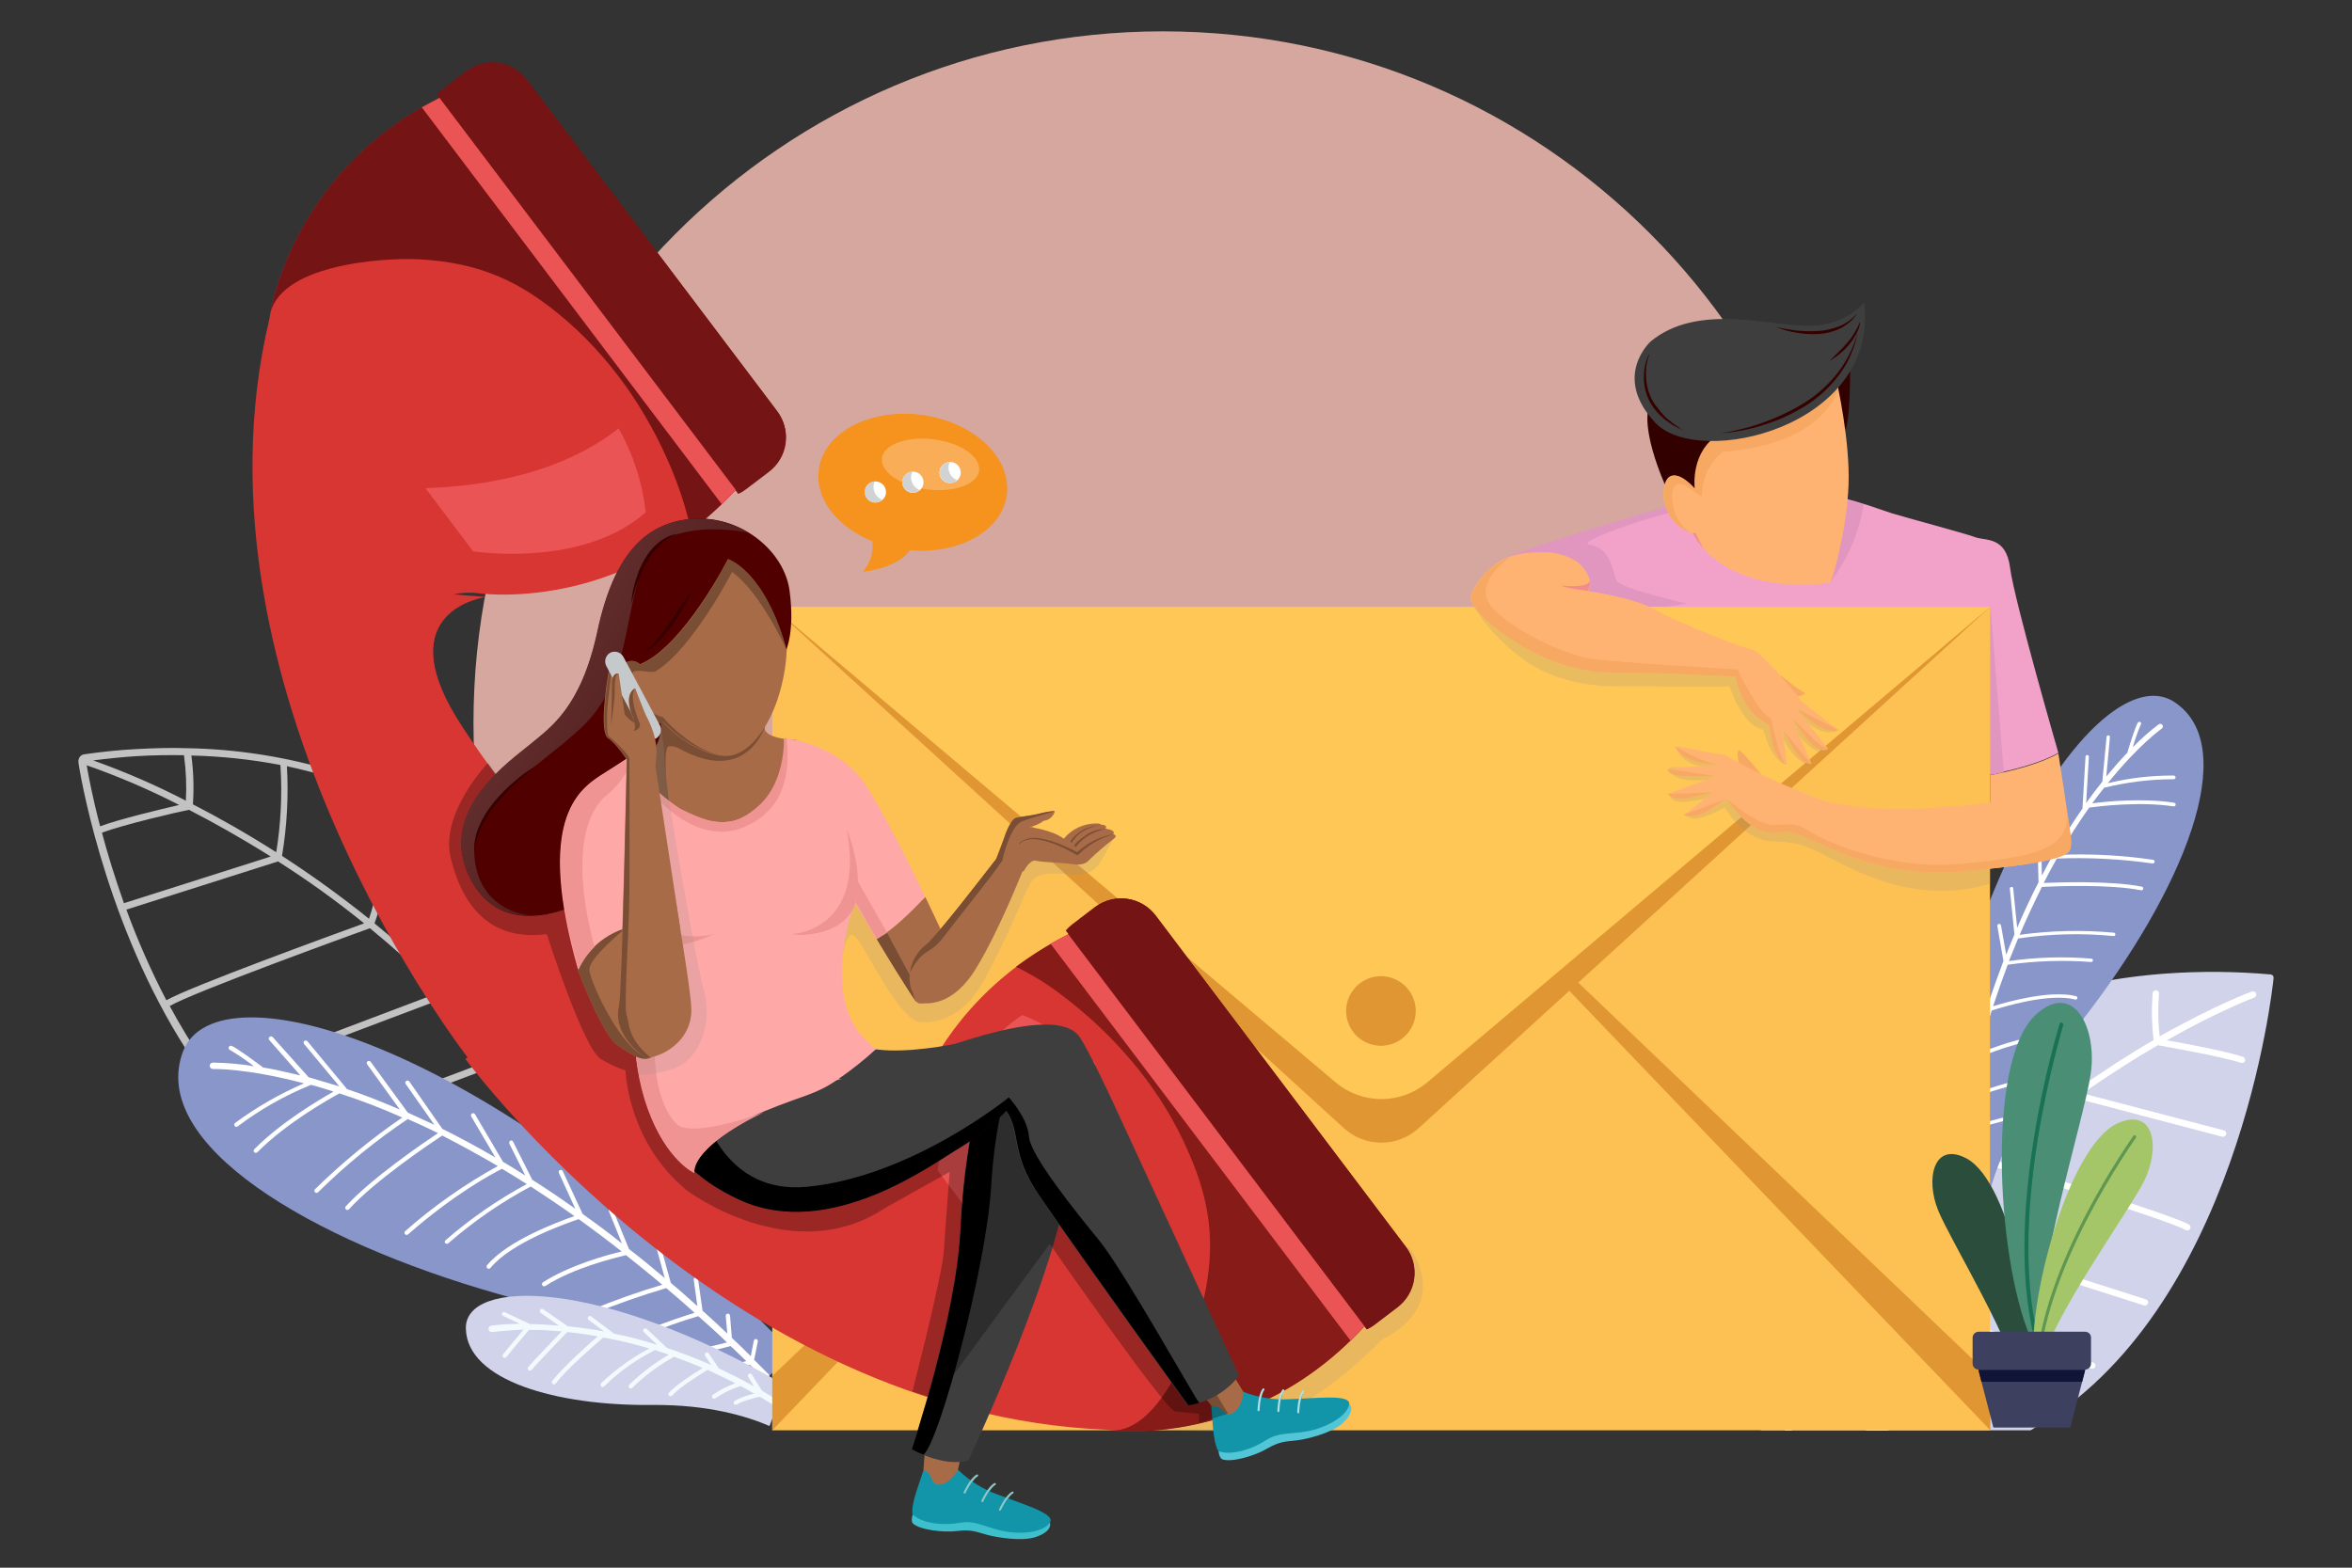 <svg width="600" height="400" viewBox="0 0 600 400" fill="none" xmlns="http://www.w3.org/2000/svg">
<rect x="0" y="0" width="600" height="400" fill="#333333" stroke="none"/>
<path opacity="0.8" d="M296.661 360.898C393.795 360.898 472.537 281.899 472.537 184.449C472.537 86.999 393.795 8 296.661 8C199.528 8 120.785 86.999 120.785 184.449C120.785 281.899 199.528 360.898 296.661 360.898Z" fill="#FFC4B9"/>
<path fill-rule="evenodd" clip-rule="evenodd" d="M449.183 364.945C448.941 358.194 449.097 351.435 449.65 344.703C452.531 312.237 465.844 289.036 484.607 273.543C503.37 258.05 527.661 250.186 552.653 248.396C561.495 247.773 570.372 247.851 579.202 248.63C579.316 248.634 579.429 248.663 579.531 248.714C579.634 248.765 579.725 248.836 579.798 248.924C579.872 249.012 579.926 249.114 579.957 249.225C579.989 249.335 579.997 249.45 579.981 249.564V249.642C579.825 251.511 571.028 335.05 518.008 364.942L449.183 364.945Z" fill="#D0D3EA"/>
<path fill-rule="evenodd" clip-rule="evenodd" d="M574.453 252.988C574.66 252.92 574.885 252.931 575.086 253.016C575.286 253.102 575.449 253.258 575.543 253.455C575.603 253.662 575.589 253.884 575.504 254.083C575.419 254.282 575.267 254.445 575.076 254.545C574.998 254.545 566.045 257.893 552.731 265.445C557.325 266.224 567.679 268.17 572.195 269.645C572.385 269.73 572.541 269.875 572.64 270.058C572.738 270.241 572.774 270.452 572.74 270.657C572.669 270.857 572.526 271.024 572.339 271.124C572.152 271.225 571.934 271.253 571.728 271.202C566.434 269.489 552.576 267.076 550.473 266.686C544.712 270.034 538.25 274.086 531.321 278.986L567.29 288.407C567.397 288.432 567.499 288.479 567.588 288.543C567.677 288.608 567.753 288.69 567.811 288.784C567.869 288.878 567.908 288.982 567.925 289.091C567.943 289.2 567.939 289.311 567.913 289.419C567.887 289.526 567.841 289.627 567.776 289.717C567.712 289.806 567.63 289.882 567.536 289.94C567.442 289.998 567.338 290.037 567.229 290.054C567.12 290.071 567.008 290.067 566.901 290.042L529.608 280.232C523.224 284.903 516.45 290.198 509.677 296.27C517.077 298.528 552.498 309.428 558.337 312.386C558.434 312.432 558.521 312.496 558.593 312.576C558.666 312.656 558.721 312.749 558.757 312.85C558.794 312.951 558.809 313.058 558.804 313.166C558.799 313.273 558.772 313.378 558.727 313.475C558.681 313.572 558.616 313.66 558.536 313.732C558.457 313.804 558.364 313.86 558.262 313.896C558.161 313.932 558.054 313.948 557.947 313.942C557.839 313.937 557.734 313.911 557.637 313.865C551.642 310.751 512.714 298.917 508.277 297.593C502.584 302.741 497.153 308.172 492.005 313.865L547.438 331.538C547.64 331.604 547.808 331.746 547.906 331.934C548.005 332.122 548.025 332.341 547.964 332.544C547.904 332.748 547.765 332.919 547.58 333.022C547.394 333.125 547.176 333.151 546.971 333.095L490.837 315.188C486.637 319.859 482.506 324.842 478.537 330.136C487.568 333.172 533.814 347.576 533.97 347.654C534.075 347.682 534.172 347.732 534.258 347.799C534.343 347.866 534.414 347.949 534.466 348.044C534.519 348.139 534.552 348.243 534.564 348.351C534.575 348.459 534.565 348.568 534.534 348.672C534.503 348.775 534.451 348.872 534.382 348.956C534.313 349.039 534.228 349.108 534.132 349.158C534.036 349.209 533.931 349.239 533.823 349.248C533.715 349.257 533.606 349.244 533.503 349.211C533.347 349.133 485.31 334.185 477.603 331.538C474.177 336.131 470.83 341.038 467.637 346.097C478.537 351.469 515.285 361.045 515.363 361.045C515.471 361.069 515.573 361.115 515.664 361.179C515.754 361.243 515.83 361.325 515.888 361.419C515.946 361.514 515.985 361.619 516.002 361.728C516.018 361.838 516.013 361.949 515.986 362.057C515.928 362.27 515.791 362.453 515.603 362.569C515.415 362.684 515.19 362.724 514.974 362.68C514.896 362.68 477.759 353.026 466.781 347.498C464.757 350.768 462.732 354.198 460.864 357.775C463.664 358.865 472.776 362.368 482.119 365.016H476.358C468.728 362.602 462.11 360.033 460.008 359.255C458.996 361.124 457.984 363.07 457.05 365.016H455.259C456.427 362.68 457.595 360.422 458.759 358.165C456.345 351.465 454.866 337.689 454.788 337.611C454.769 337.503 454.772 337.393 454.798 337.286C454.823 337.18 454.87 337.08 454.936 336.992C455.001 336.905 455.084 336.832 455.179 336.777C455.274 336.723 455.379 336.689 455.488 336.677C455.703 336.655 455.918 336.715 456.091 336.845C456.264 336.974 456.382 337.164 456.422 337.377C456.422 337.377 457.746 349.211 459.77 356.14C461.639 352.792 463.507 349.522 465.453 346.33C462.581 336.238 460.729 325.883 459.925 315.421C459.92 315.313 459.936 315.206 459.972 315.105C460.009 315.004 460.065 314.911 460.137 314.831C460.209 314.752 460.296 314.687 460.394 314.641C460.491 314.596 460.596 314.569 460.703 314.564C460.811 314.559 460.918 314.575 461.019 314.612C461.12 314.648 461.213 314.704 461.293 314.776C461.373 314.848 461.437 314.936 461.483 315.033C461.529 315.13 461.555 315.235 461.56 315.343C462.33 325.213 464.025 334.989 466.621 344.543C469.735 339.638 472.927 334.967 476.197 330.529C475.185 327.571 469.268 309.586 468.797 296.895C468.792 296.787 468.808 296.68 468.844 296.579C468.881 296.478 468.937 296.385 469.009 296.305C469.081 296.226 469.168 296.161 469.266 296.115C469.363 296.07 469.468 296.043 469.576 296.038C469.683 296.033 469.79 296.049 469.891 296.086C469.992 296.122 470.085 296.178 470.165 296.25C470.245 296.322 470.309 296.41 470.355 296.507C470.401 296.604 470.427 296.709 470.432 296.817C470.899 308.262 475.804 324.066 477.361 328.894C481.332 323.677 485.38 318.772 489.506 314.179C481.02 296.194 480.864 282.025 480.864 281.947C480.862 281.732 480.942 281.525 481.086 281.366C481.23 281.208 481.429 281.109 481.643 281.091C481.854 281.102 482.054 281.186 482.21 281.328C482.366 281.47 482.468 281.661 482.499 281.87C482.499 281.87 482.655 295.417 490.674 312.779C496.046 306.862 501.574 301.412 507.024 296.429C503.524 288.488 500.095 267.7 500.017 267.622C499.999 267.513 500.003 267.402 500.029 267.296C500.054 267.189 500.101 267.088 500.166 267C500.231 266.911 500.313 266.836 500.408 266.78C500.502 266.723 500.606 266.686 500.715 266.671C500.824 266.655 500.935 266.661 501.041 266.689C501.147 266.717 501.247 266.766 501.334 266.832C501.421 266.899 501.495 266.983 501.549 267.078C501.604 267.173 501.639 267.279 501.652 267.388C501.652 267.466 504.922 287.163 508.27 295.26C514.712 289.466 521.469 284.034 528.512 278.988C526.903 271.834 526.119 264.52 526.176 257.188C526.186 256.971 526.282 256.767 526.443 256.621C526.604 256.475 526.816 256.399 527.033 256.409C527.249 256.42 527.453 256.516 527.599 256.676C527.745 256.837 527.821 257.049 527.811 257.266C527.708 264.227 528.413 271.177 529.911 277.976C536.918 272.993 543.536 268.789 549.375 265.363C548.913 261.409 548.835 257.42 549.141 253.451C549.151 253.234 549.247 253.03 549.408 252.884C549.569 252.738 549.781 252.662 549.998 252.672C550.214 252.683 550.418 252.779 550.564 252.939C550.71 253.1 550.786 253.312 550.776 253.529C550.465 257.158 550.518 260.81 550.932 264.429C564.954 256.492 574.375 252.988 574.453 252.988Z" fill="white"/>
<path fill-rule="evenodd" clip-rule="evenodd" d="M156.417 307.533C156.407 307.929 156.27 308.31 156.028 308.623C155.788 308.939 155.465 309.182 155.094 309.323C99.116 325.361 65.404 297.255 45.629 264.79C26.087 232.713 20.248 196.355 20.014 194.642V194.486C19.958 194.022 20.069 193.553 20.325 193.162C20.46 192.97 20.633 192.808 20.835 192.688C21.036 192.567 21.26 192.49 21.493 192.462C25.853 191.839 30.213 191.372 34.651 191.138C39.011 190.904 43.371 190.749 47.731 190.904C60.478 191.13 73.131 193.121 85.331 196.821C96.504 200.247 107.029 205.509 116.473 212.392C126.996 220.166 135.708 230.128 142.01 241.592C148.238 252.725 152.676 265.883 154.856 281.298C155.479 285.424 155.868 289.706 156.102 294.144C156.484 298.597 156.588 303.069 156.413 307.535L156.417 307.533ZM22.117 195.265C22.506 197.523 23.517 203.128 25.543 210.836C30.292 209.045 41.036 206.476 45.708 205.386C38.086 201.475 30.204 198.094 22.117 195.265ZM26.01 212.471C27.41 217.765 29.28 223.838 31.616 230.456L69.065 218.544C61.513 213.795 54.428 209.824 48.2 206.632C46.02 207.021 31.539 210.369 26.011 212.471H26.01ZM32.238 232.091C35.134 240.012 38.541 247.736 42.438 255.214C48.589 251.714 85.181 238.397 92.888 235.594C85.879 229.911 78.548 224.636 70.933 219.794L32.239 232.094L32.238 232.091ZM43.294 256.691C44.54 259.027 45.941 261.44 47.342 263.776C49.678 267.591 52.169 271.328 54.816 274.909C54.857 274.865 54.912 274.837 54.972 274.831L112.429 253.109C106.434 247.192 100.361 241.742 94.367 236.837C89.851 238.472 49.444 253.109 43.294 256.69V256.691ZM55.907 276.311C60.057 281.734 64.725 286.74 69.843 291.259C69.921 291.181 70.077 291.103 70.154 291.025C70.31 290.947 118.269 273.274 127.689 269.537C123.173 264.165 118.58 259.104 113.909 254.437L55.909 276.314L55.907 276.311ZM71.245 292.505C76.933 297.369 83.243 301.453 90.008 304.651C90.086 304.495 90.319 304.262 90.475 304.262C90.553 304.262 128.775 292.194 140.069 285.888C136.41 280.672 132.669 275.767 128.78 271.018C121.228 274.054 76.305 290.638 71.245 292.506V292.505ZM92.032 305.505C97.988 308.076 104.237 309.906 110.639 310.955C110.677 310.784 110.763 310.627 110.887 310.503C111.011 310.379 111.168 310.293 111.339 310.255C124.107 308.309 143.493 299.667 147.853 297.642C145.673 294.061 143.337 290.557 141.002 287.132C130.881 293.049 98.181 303.56 92.031 305.506L92.032 305.505ZM114.532 311.5C126.132 312.824 139.132 311.811 153.693 307.763C152.136 304.882 150.501 302.002 148.793 299.199C145.056 300.912 127.538 308.775 114.537 311.499L114.532 311.5ZM154.632 305.817C154.71 301.769 154.632 297.876 154.398 294.061C154.164 289.701 153.698 285.419 153.152 281.371C153.074 280.748 152.996 280.203 152.918 279.658C152.529 284.485 151.672 293.049 150.118 298.032C151.597 300.523 153.154 303.17 154.634 305.818L154.632 305.817ZM152.063 275.217C150.784 268.312 148.882 261.537 146.38 254.975C145.949 265.408 144.568 275.78 142.254 285.962C144.512 289.229 146.692 292.576 148.794 296.005C150.585 288.605 151.363 276.074 151.363 276.074C151.372 275.875 151.445 275.684 151.571 275.53C151.697 275.376 151.87 275.266 152.063 275.218V275.217ZM145.29 252.172C143.811 248.746 142.254 245.472 140.541 242.362C139.141 239.793 137.582 237.379 136.025 235.044C135.869 248.435 130.887 266.653 130.03 269.69C133.767 274.206 137.43 278.955 140.93 283.938C143.167 273.725 144.444 263.325 144.745 252.874C144.749 252.715 144.805 252.561 144.903 252.435C145.001 252.309 145.137 252.217 145.29 252.174V252.172ZM134.617 233.103C131.048 228.156 126.978 223.59 122.472 219.478C122.472 222.826 122.005 236.295 115.072 253.112C119.665 257.783 124.259 262.688 128.619 267.982C130.019 262.766 134.38 245.793 134.225 233.725C134.244 233.6 134.289 233.481 134.356 233.374C134.423 233.267 134.511 233.174 134.614 233.102L134.617 233.103ZM120.917 218.233C119.126 216.676 117.336 215.197 115.389 213.795C110.937 210.532 106.224 207.642 101.297 205.153C100.986 207.878 98.65 227.575 95.536 235.595C101.531 240.495 107.681 245.95 113.676 251.945C121.228 233.182 120.683 218.856 120.683 218.856C120.735 218.639 120.813 218.43 120.917 218.233V218.233ZM99.74 204.375C94.95 202.029 89.977 200.076 84.87 198.536C81.055 197.368 77.163 196.356 73.192 195.5C73.625 203.153 73.207 210.83 71.946 218.39C79.607 223.356 87.011 228.707 94.13 234.423C97.244 225.703 99.58 204.682 99.58 204.604C99.736 204.526 99.736 204.448 99.736 204.37L99.74 204.375ZM71.556 195.188C64.057 193.761 56.454 192.953 48.822 192.774C49.368 196.903 49.498 201.076 49.211 205.231C55.595 208.501 62.758 212.549 70.466 217.454C71.645 210.199 72.01 202.835 71.556 195.499C71.478 195.343 71.478 195.265 71.556 195.188V195.188ZM34.886 192.93C31.149 193.164 27.486 193.553 23.753 194.02C31.866 196.903 39.772 200.336 47.417 204.296C47.625 200.475 47.468 196.643 46.95 192.851V192.695C42.979 192.623 38.93 192.696 34.882 192.929L34.886 192.93Z" fill="#C2C2C2"/>
<path fill-rule="evenodd" clip-rule="evenodd" d="M506.329 308.432C508.665 298.7 514.815 281.494 531.087 260.473C556.935 227.229 572.039 190.559 554.677 179.114C537.627 167.903 500.022 217.03 488.188 307.887C494.203 308.661 500.279 308.844 506.329 308.432V308.432Z" fill="#8896CA"/>
<path fill-rule="evenodd" clip-rule="evenodd" d="M497.064 304.15C499.288 303.204 501.658 302.651 504.071 302.515C504.129 302.512 504.185 302.497 504.237 302.472C504.288 302.446 504.334 302.41 504.372 302.367C504.409 302.323 504.438 302.272 504.455 302.217C504.473 302.162 504.479 302.104 504.474 302.047C504.469 301.99 504.452 301.934 504.425 301.883C504.398 301.832 504.361 301.787 504.316 301.751C504.271 301.715 504.219 301.688 504.164 301.673C504.108 301.657 504.05 301.652 503.993 301.659C501.665 301.8 499.376 302.326 497.22 303.216C497.454 301.659 497.687 300.18 497.999 298.7C499.478 298.077 504.228 296.131 506.099 295.508C506.157 295.495 506.212 295.47 506.26 295.434C506.308 295.399 506.349 295.354 506.379 295.303C506.41 295.252 506.43 295.195 506.438 295.136C506.446 295.077 506.442 295.017 506.426 294.959C506.41 294.901 506.383 294.848 506.346 294.801C506.309 294.754 506.263 294.715 506.211 294.686C506.158 294.658 506.101 294.64 506.041 294.634C505.982 294.628 505.922 294.635 505.865 294.652C504.152 295.197 500.104 296.832 498.235 297.61C498.702 294.81 499.247 292.16 499.792 289.51C503.437 288.163 507.154 287.02 510.925 286.084C511.035 286.05 511.127 285.974 511.182 285.874C511.237 285.773 511.251 285.654 511.221 285.544C511.19 285.433 511.118 285.338 511.019 285.279C510.921 285.22 510.803 285.202 510.691 285.228C506.02 286.396 501.815 287.797 499.947 288.42C500.492 285.773 501.115 283.126 501.66 280.634C506.89 278.742 512.218 277.131 517.62 275.807C517.678 275.794 517.733 275.769 517.781 275.733C517.829 275.698 517.87 275.653 517.9 275.602C517.931 275.551 517.951 275.494 517.959 275.435C517.967 275.376 517.963 275.316 517.947 275.258C517.931 275.2 517.904 275.147 517.867 275.1C517.83 275.053 517.784 275.014 517.732 274.985C517.679 274.957 517.622 274.939 517.562 274.933C517.503 274.927 517.443 274.934 517.386 274.951C512.156 276.187 507.007 277.747 501.971 279.622C502.75 276.274 503.606 273.082 504.462 269.968C506.486 269.112 514.972 265.53 522.213 265.068C522.271 265.069 522.329 265.057 522.382 265.033C522.435 265.009 522.482 264.973 522.519 264.928C522.557 264.883 522.584 264.831 522.598 264.774C522.612 264.718 522.614 264.659 522.602 264.601C522.594 264.48 522.543 264.366 522.457 264.28C522.371 264.194 522.256 264.142 522.135 264.134C515.435 264.523 507.654 267.56 504.773 268.805C505.863 264.99 506.953 261.331 508.121 257.827C511.002 256.893 522.68 253.311 529.376 255.027C529.433 255.045 529.493 255.051 529.552 255.045C529.612 255.04 529.669 255.022 529.722 254.993C529.774 254.965 529.82 254.926 529.857 254.879C529.894 254.832 529.921 254.778 529.937 254.721C529.953 254.663 529.957 254.603 529.949 254.544C529.941 254.485 529.921 254.428 529.89 254.377C529.86 254.325 529.819 254.281 529.771 254.245C529.723 254.21 529.668 254.185 529.61 254.171C523.07 252.536 512.248 255.571 508.433 256.74C509.679 253.003 510.924 249.499 512.17 246.152C519.21 245.164 526.335 244.929 533.425 245.452C533.482 245.459 533.54 245.455 533.596 245.439C533.651 245.423 533.703 245.397 533.748 245.36C533.793 245.324 533.83 245.279 533.857 245.229C533.884 245.178 533.901 245.122 533.906 245.065C533.911 245.007 533.905 244.949 533.887 244.894C533.87 244.84 533.841 244.789 533.804 244.745C533.766 244.701 533.72 244.666 533.669 244.64C533.617 244.615 533.561 244.6 533.503 244.596C526.495 244.014 519.443 244.223 512.482 245.219C513.261 243.273 514.039 241.326 514.818 239.458C522.885 238.257 531.069 238.048 539.187 238.835C539.299 238.842 539.408 238.805 539.493 238.732C539.577 238.659 539.63 238.556 539.64 238.445C539.651 238.334 539.617 238.223 539.547 238.136C539.477 238.049 539.376 237.993 539.265 237.979C531.252 237.238 523.18 237.421 515.208 238.524C517.077 234.164 519.023 230.038 520.891 226.301C523.691 226.145 537.941 225.522 546.191 227.157C546.425 227.235 546.658 227.079 546.736 226.768C546.814 226.534 546.658 226.301 546.347 226.223C538.406 224.666 525.17 225.133 521.355 225.289C522.445 223.109 523.613 221.007 524.703 219.061C532.847 218.749 541.003 219.166 549.072 220.307C549.135 220.321 549.2 220.322 549.263 220.309C549.325 220.297 549.385 220.272 549.438 220.236C549.491 220.2 549.537 220.154 549.571 220.1C549.606 220.046 549.629 219.985 549.64 219.922C549.65 219.859 549.648 219.794 549.633 219.732C549.618 219.67 549.59 219.611 549.551 219.56C549.513 219.508 549.464 219.465 549.409 219.433C549.353 219.401 549.292 219.381 549.228 219.373C541.291 218.211 533.263 217.794 525.249 218.127C527.896 213.534 530.465 209.563 532.957 206.059C535.293 205.748 545.648 204.424 554.445 205.748C554.508 205.762 554.573 205.763 554.635 205.75C554.698 205.738 554.758 205.713 554.811 205.677C554.864 205.641 554.91 205.595 554.944 205.541C554.979 205.487 555.002 205.426 555.013 205.363C555.023 205.3 555.021 205.235 555.006 205.173C554.99 205.11 554.963 205.052 554.924 205.001C554.886 204.949 554.837 204.906 554.782 204.874C554.726 204.842 554.665 204.822 554.601 204.814C546.582 203.568 537.161 204.503 533.736 204.97C534.748 203.57 535.76 202.247 536.772 200.999C542.579 199.557 548.54 198.825 554.523 198.819C554.647 198.819 554.766 198.77 554.853 198.683C554.941 198.595 554.99 198.476 554.99 198.352C554.99 198.228 554.941 198.11 554.853 198.022C554.766 197.935 554.647 197.885 554.523 197.885C548.859 197.848 543.212 198.501 537.706 199.831C545.647 189.943 551.406 185.973 551.487 185.895C551.628 185.791 551.722 185.635 551.749 185.461C551.776 185.288 551.734 185.111 551.632 184.968C551.53 184.825 551.376 184.728 551.203 184.698C551.031 184.668 550.853 184.706 550.708 184.805C548.351 186.573 546.138 188.526 544.09 190.644C544.642 188.683 545.318 186.759 546.114 184.883C546.155 184.84 546.187 184.788 546.205 184.731C546.224 184.673 546.23 184.613 546.222 184.553C546.215 184.494 546.194 184.437 546.162 184.386C546.13 184.335 546.087 184.292 546.036 184.26C545.941 184.194 545.825 184.166 545.71 184.18C545.595 184.195 545.489 184.251 545.413 184.338C544.79 185.117 543.233 190.255 542.688 192.046C541.053 193.759 539.262 195.783 537.316 198.119L538.25 188.076C538.257 187.965 538.219 187.855 538.147 187.771C538.074 187.686 537.971 187.633 537.86 187.623C537.749 187.613 537.638 187.646 537.551 187.716C537.464 187.786 537.408 187.888 537.394 187.998L536.304 199.443C534.98 201.078 533.579 202.943 532.178 204.893L532.878 193.137C532.885 193.08 532.881 193.022 532.865 192.967C532.849 192.911 532.822 192.86 532.786 192.815C532.75 192.77 532.705 192.733 532.654 192.705C532.604 192.678 532.548 192.661 532.49 192.656C532.433 192.651 532.375 192.657 532.32 192.675C532.265 192.693 532.214 192.721 532.171 192.759C532.127 192.796 532.091 192.842 532.066 192.894C532.04 192.946 532.025 193.002 532.022 193.059L531.243 206.294C529.143 209.33 526.961 212.678 524.781 216.415L524.703 204.576C524.703 204.452 524.654 204.334 524.566 204.246C524.479 204.159 524.36 204.109 524.236 204.109C524.112 204.109 523.993 204.159 523.906 204.246C523.818 204.334 523.769 204.452 523.769 204.576L523.847 217.967C522.835 219.68 521.823 221.548 520.889 223.417L520.655 212.829C520.655 212.706 520.606 212.587 520.518 212.499C520.431 212.412 520.312 212.362 520.188 212.362C520.064 212.362 519.945 212.412 519.858 212.499C519.77 212.587 519.721 212.706 519.721 212.829L520.032 225.129C518.163 228.71 516.373 232.603 514.582 236.729L513.57 226.686C513.571 226.628 513.559 226.57 513.535 226.517C513.51 226.464 513.475 226.417 513.43 226.38C513.385 226.343 513.332 226.316 513.276 226.302C513.219 226.287 513.16 226.286 513.103 226.297C512.869 226.375 512.636 226.531 512.714 226.764L513.882 238.442C513.182 240.077 512.482 241.868 511.782 243.58L510.458 236.106C510.458 235.872 510.147 235.717 509.913 235.717C509.679 235.717 509.524 236.028 509.524 236.262L511.081 245.215C509.835 248.485 508.59 251.988 507.344 255.648L505.631 247.395C505.605 247.276 505.535 247.172 505.434 247.103C505.333 247.035 505.21 247.008 505.09 247.028C504.969 247.048 504.862 247.114 504.789 247.211C504.715 247.309 504.683 247.43 504.697 247.551L506.721 257.361C505.709 260.553 504.621 263.901 503.685 267.404L501.894 260.241C501.86 260.132 501.784 260.04 501.683 259.984C501.582 259.929 501.464 259.915 501.353 259.946C501.242 259.976 501.148 260.048 501.089 260.147C501.03 260.246 501.012 260.363 501.038 260.475L503.218 269.195C502.362 272.231 501.583 275.423 500.727 278.695L498.391 272.467C498.339 272.354 498.245 272.265 498.128 272.222C498.011 272.178 497.882 272.182 497.769 272.234C497.655 272.285 497.567 272.38 497.523 272.497C497.479 272.613 497.483 272.743 497.535 272.856L500.416 280.33C499.871 282.744 499.326 285.157 498.781 287.648L496.056 282.587C496.029 282.533 495.99 282.484 495.943 282.446C495.895 282.407 495.84 282.38 495.781 282.365C495.721 282.35 495.66 282.348 495.6 282.36C495.54 282.371 495.483 282.396 495.433 282.431C495.377 282.457 495.327 282.494 495.287 282.542C495.247 282.589 495.218 282.645 495.203 282.705C495.188 282.765 495.187 282.828 495.2 282.888C495.213 282.949 495.239 283.006 495.277 283.054L498.547 289.049C498.08 291.385 497.613 293.72 497.147 296.134L495.193 292.938C495.131 292.835 495.031 292.761 494.914 292.731C494.797 292.702 494.673 292.72 494.57 292.782C494.467 292.844 494.392 292.945 494.363 293.062C494.334 293.178 494.352 293.302 494.414 293.405L496.905 297.453C496.593 299.244 496.282 301.112 495.971 302.903L493.48 300.645C493.397 300.563 493.285 300.516 493.169 300.516C493.052 300.516 492.94 300.563 492.857 300.645C492.774 300.728 492.728 300.84 492.728 300.957C492.728 301.074 492.774 301.186 492.857 301.268L495.815 303.915C495.581 305.472 495.348 306.951 495.115 308.508C495.582 308.508 496.049 308.586 496.515 308.586C496.621 307.099 496.804 305.619 497.064 304.15V304.15Z" fill="white"/>
<path fill-rule="evenodd" clip-rule="evenodd" d="M185.377 358.872C176.19 351.086 158.05 338.941 127.297 330.221C78.715 316.441 37.997 291.838 46.639 268.404C55.125 245.437 126.439 266.068 202.428 345.481C197.206 350.503 191.494 354.989 185.377 358.872V358.872Z" fill="#8896CA"/>
<path fill-rule="evenodd" clip-rule="evenodd" d="M191.29 348.206C188.474 348.869 185.79 350.001 183.349 351.554C183.288 351.595 183.219 351.624 183.147 351.638C183.075 351.652 183 351.652 182.928 351.638C182.856 351.623 182.787 351.595 182.726 351.554C182.664 351.513 182.612 351.46 182.571 351.399C182.53 351.337 182.502 351.269 182.487 351.196C182.473 351.124 182.473 351.05 182.488 350.977C182.502 350.905 182.53 350.836 182.571 350.775C182.612 350.714 182.665 350.661 182.726 350.62C185.086 349.125 187.658 347.996 190.356 347.272C189.032 345.948 187.709 344.703 186.385 343.457C184.516 343.924 178.522 345.403 176.342 346.104C176.2 346.14 176.048 346.12 175.92 346.046C175.793 345.972 175.698 345.852 175.658 345.71C175.617 345.568 175.634 345.416 175.704 345.286C175.773 345.156 175.891 345.059 176.031 345.014C178.055 344.314 183.116 343.068 185.452 342.523C183.038 340.187 180.552 337.93 178.134 335.823C173.667 337.139 169.274 338.698 164.976 340.494C164.665 340.572 164.353 340.494 164.276 340.183C164.199 339.872 164.276 339.56 164.587 339.483C169.959 337.225 174.942 335.668 177.2 334.967C174.787 332.787 172.373 330.685 169.959 328.661C163.571 330.548 157.283 332.757 151.118 335.279C150.807 335.357 150.495 335.279 150.418 334.968C150.341 334.657 150.418 334.345 150.729 334.268C156.682 331.79 162.764 329.633 168.947 327.806C165.833 325.159 162.719 322.668 159.682 320.254C157.113 320.877 146.369 323.446 139.128 328.117C139.067 328.158 138.998 328.187 138.926 328.201C138.854 328.215 138.779 328.215 138.707 328.201C138.635 328.186 138.566 328.158 138.505 328.117C138.443 328.076 138.391 328.023 138.35 327.962C138.309 327.9 138.281 327.832 138.266 327.759C138.252 327.687 138.252 327.613 138.266 327.54C138.281 327.468 138.309 327.399 138.35 327.338C138.391 327.277 138.444 327.224 138.505 327.183C145.278 322.823 154.933 320.176 158.592 319.32C154.855 316.362 151.192 313.637 147.614 311.067C144.188 312.235 130.408 317.062 125.114 323.524C125.069 323.582 125.013 323.63 124.948 323.666C124.884 323.702 124.813 323.724 124.74 323.732C124.667 323.741 124.593 323.734 124.522 323.713C124.452 323.692 124.386 323.657 124.329 323.611C124.272 323.564 124.225 323.507 124.191 323.442C124.156 323.377 124.135 323.306 124.129 323.232C124.122 323.159 124.13 323.085 124.152 323.015C124.175 322.945 124.211 322.88 124.258 322.824C129.396 316.596 142.087 311.846 146.525 310.289C142.71 307.564 138.973 305.073 135.392 302.737C127.864 306.76 120.813 311.618 114.371 317.218C114.264 317.312 114.125 317.364 113.982 317.364C113.839 317.364 113.7 317.312 113.592 317.218C113.543 317.164 113.505 317.099 113.482 317.029C113.459 316.959 113.45 316.885 113.458 316.811C113.465 316.738 113.488 316.667 113.524 316.603C113.561 316.538 113.611 316.483 113.67 316.439C120.029 310.921 126.974 306.118 134.38 302.114C132.2 300.714 130.098 299.467 128.074 298.221C125.738 299.389 116.006 304.527 104.094 314.96C104.038 315.008 103.974 315.044 103.903 315.066C103.833 315.089 103.759 315.097 103.686 315.09C103.613 315.083 103.542 315.062 103.477 315.028C103.412 314.993 103.354 314.946 103.308 314.889C103.261 314.832 103.226 314.767 103.206 314.696C103.185 314.626 103.178 314.552 103.186 314.479C103.194 314.405 103.217 314.335 103.253 314.27C103.288 314.206 103.337 314.15 103.394 314.104C110.631 307.733 118.544 302.172 126.99 297.522C122.09 294.641 117.336 292.072 112.82 289.736C110.02 291.605 95.77 301.103 88.996 308.577C88.892 308.676 88.754 308.731 88.61 308.729C88.466 308.727 88.329 308.669 88.227 308.568C88.125 308.466 88.067 308.329 88.066 308.185C88.064 308.041 88.118 307.902 88.218 307.798C94.757 300.635 107.917 291.682 111.729 289.113C109.082 287.789 106.513 286.622 104.021 285.532C95.821 291.027 88.157 297.283 81.132 304.217C81.027 304.316 80.889 304.371 80.745 304.369C80.601 304.367 80.463 304.309 80.362 304.208C80.26 304.106 80.202 303.969 80.201 303.825C80.199 303.681 80.253 303.542 80.353 303.438C87.225 296.699 94.676 290.575 102.619 285.138C97.392 282.791 92.038 280.737 86.582 278.987C84.168 280.311 73.112 286.461 65.638 294.013C65.534 294.112 65.396 294.167 65.252 294.165C65.108 294.163 64.971 294.105 64.869 294.004C64.767 293.902 64.709 293.765 64.707 293.621C64.706 293.477 64.76 293.338 64.859 293.234C71.71 286.305 81.52 280.544 85.102 278.519C83.078 277.896 81.209 277.273 79.341 276.806C72.676 279.503 66.394 283.063 60.656 287.394C60.542 287.484 60.397 287.525 60.253 287.509C60.109 287.493 59.978 287.421 59.886 287.309C59.794 287.197 59.75 287.054 59.763 286.91C59.776 286.765 59.845 286.632 59.956 286.538C65.422 282.512 71.326 279.116 77.555 276.417C62.84 272.524 54.432 272.758 54.355 272.758C54.248 272.763 54.141 272.747 54.04 272.711C53.938 272.675 53.846 272.619 53.766 272.546C53.605 272.4 53.509 272.196 53.499 271.98C53.489 271.763 53.565 271.551 53.711 271.39C53.857 271.23 54.061 271.134 54.278 271.123C57.8 271.165 61.313 271.478 64.787 272.057C62.849 270.56 60.821 269.182 58.715 267.931C58.574 267.887 58.456 267.789 58.387 267.659C58.317 267.529 58.3 267.377 58.341 267.235C58.381 267.093 58.475 266.973 58.603 266.899C58.731 266.826 58.883 266.805 59.026 266.841C60.115 267.152 65.332 271.041 67.126 272.369C69.925 272.836 73.043 273.537 76.626 274.393L68.684 265.362C68.635 265.308 68.597 265.243 68.574 265.173C68.55 265.103 68.542 265.029 68.55 264.955C68.557 264.882 68.58 264.811 68.617 264.747C68.653 264.682 68.703 264.627 68.763 264.583C68.87 264.489 69.009 264.437 69.152 264.437C69.295 264.437 69.434 264.489 69.541 264.583L78.728 274.86C81.142 275.56 83.79 276.339 86.591 277.196L77.561 266.374C77.476 266.257 77.437 266.113 77.452 265.97C77.466 265.826 77.532 265.693 77.638 265.595C77.756 265.513 77.9 265.475 78.042 265.49C78.185 265.504 78.319 265.569 78.418 265.673L88.538 277.896C92.739 279.296 97.18 281.01 102.007 283.112L93.677 271.589C93.629 271.533 93.593 271.468 93.57 271.398C93.548 271.328 93.54 271.254 93.547 271.181C93.553 271.108 93.574 271.036 93.609 270.971C93.643 270.906 93.69 270.849 93.747 270.802C93.804 270.756 93.87 270.721 93.941 270.7C94.011 270.679 94.085 270.673 94.158 270.681C94.231 270.689 94.302 270.712 94.366 270.747C94.431 270.783 94.487 270.831 94.532 270.889L104.032 283.889C106.212 284.901 108.47 285.913 110.805 287.003L103.487 276.57C103.405 276.446 103.375 276.295 103.404 276.149C103.433 276.003 103.519 275.874 103.643 275.792C103.767 275.709 103.918 275.679 104.064 275.708C104.21 275.737 104.339 275.823 104.421 275.947L112.829 288.015C117.189 290.195 121.705 292.609 126.376 295.333L120.225 284.9C120.185 284.839 120.156 284.77 120.142 284.698C120.127 284.625 120.128 284.551 120.142 284.479C120.156 284.406 120.185 284.338 120.226 284.276C120.267 284.215 120.32 284.163 120.381 284.122C120.442 284.081 120.511 284.052 120.583 284.038C120.656 284.024 120.73 284.024 120.802 284.038C120.875 284.053 120.943 284.081 121.005 284.122C121.066 284.163 121.119 284.216 121.159 284.277L128.309 296.431C130.178 297.521 132.046 298.689 133.992 299.931L129.944 291.831C129.88 291.695 129.868 291.541 129.911 291.396C129.954 291.252 130.05 291.13 130.178 291.052C130.239 291.017 130.306 290.995 130.375 290.988C130.445 290.981 130.515 290.989 130.581 291.011C130.648 291.033 130.708 291.069 130.76 291.116C130.811 291.164 130.851 291.222 130.878 291.286L135.778 301.018C139.359 303.276 143.019 305.767 146.756 308.418L142.556 299.231C142.531 299.165 142.519 299.094 142.521 299.023C142.522 298.952 142.538 298.881 142.567 298.816C142.596 298.751 142.638 298.693 142.689 298.644C142.741 298.595 142.802 298.556 142.868 298.531C142.934 298.505 143.005 298.493 143.076 298.495C143.148 298.497 143.218 298.512 143.283 298.541C143.348 298.57 143.407 298.612 143.456 298.663C143.505 298.715 143.543 298.776 143.568 298.842L148.629 309.742C151.899 312.078 155.329 314.569 158.672 317.294L155.324 309.041C155.246 308.73 155.324 308.418 155.635 308.341C155.946 308.264 156.258 308.341 156.335 308.652L160.461 318.695C163.497 321.031 166.534 323.522 169.57 326.095L167.47 318.387C167.434 318.244 167.455 318.093 167.529 317.965C167.602 317.837 167.723 317.743 167.865 317.703C168.006 317.662 168.158 317.679 168.288 317.748C168.418 317.818 168.516 317.936 168.56 318.076L171.129 327.341C173.387 329.21 175.645 331.234 177.902 333.258L176.968 326.485C176.954 326.344 176.995 326.202 177.082 326.09C177.17 325.978 177.298 325.904 177.439 325.884C177.579 325.864 177.723 325.899 177.838 325.982C177.954 326.065 178.033 326.189 178.058 326.329L179.226 334.429C181.328 336.296 183.43 338.242 185.532 340.268L185.143 335.83C185.13 335.757 185.131 335.682 185.148 335.61C185.164 335.537 185.195 335.469 185.238 335.409C185.281 335.348 185.336 335.298 185.4 335.259C185.463 335.221 185.534 335.195 185.607 335.185C185.681 335.174 185.756 335.179 185.827 335.198C185.899 335.217 185.966 335.25 186.025 335.296C186.083 335.342 186.132 335.399 186.168 335.464C186.204 335.529 186.226 335.6 186.233 335.674L186.7 341.357C188.257 342.836 189.892 344.393 191.527 346.028L192.306 342.057C192.322 341.991 192.35 341.928 192.39 341.872C192.429 341.817 192.48 341.77 192.537 341.734C192.595 341.698 192.66 341.673 192.727 341.662C192.794 341.651 192.863 341.653 192.929 341.668C192.996 341.684 193.059 341.712 193.114 341.751C193.17 341.791 193.217 341.841 193.253 341.899C193.289 341.957 193.314 342.021 193.325 342.089C193.336 342.156 193.334 342.225 193.318 342.291L192.384 346.962L196.355 350.933C195.966 351.322 195.499 351.633 195.109 352.023L191.29 348.206Z" fill="white"/>
<path d="M434.547 126.774C434.547 126.774 396.553 137.596 384.719 142.345C384.719 142.345 405.506 145.381 405.819 152.622C406.132 159.863 501.737 198.635 501.737 198.635C501.737 198.635 517.152 196.611 525.094 192.095C525.094 192.095 513.883 153.323 512.794 144.995C511.782 136.742 506.566 138.066 503.841 137.054C501.116 136.042 486.168 132.071 482.664 130.981C479.16 129.891 468.264 125.687 464.835 126.621C461.485 127.787 434.547 126.774 434.547 126.774Z" fill="#F2A2C8"/>
<path fill-rule="evenodd" clip-rule="evenodd" d="M196.309 363.855C190.548 361.364 180.582 358.327 166.257 358.483C141.966 358.717 119.157 352.255 118.843 339.019C118.454 326.251 152.943 325.861 200.202 353.419L196.309 363.852V363.855Z" fill="#D0D3EA"/>
<path fill-rule="evenodd" clip-rule="evenodd" d="M125.539 339.875C125.325 339.902 125.108 339.843 124.937 339.711C124.765 339.58 124.652 339.386 124.621 339.172C124.591 338.958 124.645 338.741 124.773 338.567C124.901 338.392 125.092 338.275 125.305 338.24C127.733 337.943 130.177 337.787 132.623 337.773L128.341 335.749C128.217 335.687 128.123 335.579 128.079 335.447C128.036 335.316 128.046 335.173 128.108 335.049C128.17 334.925 128.278 334.831 128.41 334.787C128.541 334.743 128.684 334.753 128.808 334.815L135.192 337.851C137.372 337.851 139.863 338.007 142.592 338.24L137.921 334.97C137.797 334.888 137.711 334.759 137.682 334.613C137.653 334.467 137.683 334.316 137.766 334.192C137.848 334.068 137.977 333.982 138.123 333.953C138.269 333.924 138.42 333.954 138.544 334.036L144.85 338.396C147.731 338.707 150.845 339.096 154.115 339.72L150.144 336.762C150.086 336.717 150.038 336.66 150.002 336.596C149.967 336.532 149.944 336.461 149.936 336.388C149.928 336.315 149.934 336.241 149.955 336.17C149.976 336.1 150.011 336.034 150.057 335.977C150.104 335.92 150.161 335.873 150.226 335.839C150.291 335.804 150.363 335.783 150.436 335.776C150.509 335.77 150.583 335.778 150.653 335.8C150.723 335.822 150.788 335.859 150.844 335.906L156.605 340.266C160.341 341.018 164.032 341.98 167.66 343.147L164.234 339.877C164.181 339.827 164.138 339.766 164.109 339.698C164.08 339.631 164.064 339.558 164.063 339.485C164.062 339.411 164.076 339.339 164.104 339.27C164.132 339.202 164.173 339.141 164.225 339.089C164.277 339.037 164.338 338.996 164.406 338.968C164.475 338.94 164.547 338.926 164.621 338.927C164.694 338.928 164.767 338.944 164.834 338.973C164.902 339.002 164.963 339.045 165.013 339.098L170.151 343.925C173.81 345.171 177.551 346.572 181.44 348.285L179.883 345.949C179.801 345.825 179.771 345.674 179.8 345.528C179.829 345.382 179.915 345.253 180.039 345.171C180.163 345.088 180.314 345.058 180.46 345.087C180.606 345.116 180.735 345.202 180.817 345.326L183.386 349.141C186.344 350.541 189.303 352.022 192.339 353.734L190.86 351.32C190.778 351.196 190.748 351.045 190.777 350.899C190.806 350.753 190.892 350.624 191.016 350.542C191.14 350.459 191.291 350.429 191.437 350.458C191.583 350.487 191.712 350.573 191.794 350.697L194.363 354.823C195.842 355.679 197.321 356.614 198.801 357.548L198.256 359.105C196.777 358.171 195.298 357.236 193.818 356.38C192.494 356.691 189.302 357.47 188.057 358.326C188.001 358.374 187.936 358.41 187.866 358.432C187.796 358.455 187.722 358.463 187.649 358.456C187.576 358.449 187.504 358.428 187.439 358.394C187.374 358.359 187.317 358.312 187.27 358.255C187.224 358.198 187.189 358.133 187.168 358.062C187.147 357.992 187.141 357.918 187.149 357.845C187.157 357.771 187.18 357.701 187.215 357.636C187.251 357.572 187.299 357.516 187.357 357.47C188.938 356.59 190.645 355.96 192.418 355.601C191.25 354.901 190.082 354.277 188.918 353.655C186.639 354.348 184.484 355.399 182.534 356.769C182.42 356.859 182.276 356.9 182.132 356.884C181.988 356.868 181.856 356.796 181.765 356.684C181.673 356.572 181.629 356.429 181.642 356.285C181.655 356.14 181.724 356.007 181.834 355.913C183.611 354.67 185.549 353.674 187.595 352.954C185.181 351.708 182.846 350.618 180.51 349.528C178.797 350.54 173.425 353.888 171.479 356.068C171.38 356.172 171.247 356.237 171.104 356.252C170.961 356.266 170.818 356.229 170.7 356.146C170.594 356.048 170.528 355.915 170.513 355.772C170.499 355.628 170.538 355.484 170.622 355.367C172.491 353.343 177.084 350.384 179.264 349.061C176.773 347.971 174.364 347.037 171.946 346.18C168.05 348.335 164.462 351.006 161.28 354.121C161.176 354.22 161.037 354.275 160.893 354.273C160.75 354.271 160.612 354.214 160.511 354.112C160.409 354.01 160.351 353.873 160.349 353.729C160.347 353.585 160.402 353.446 160.501 353.342C163.552 350.374 166.95 347.786 170.622 345.634L167.122 344.466C162.332 346.857 157.946 349.983 154.122 353.731C154.018 353.83 153.879 353.885 153.735 353.883C153.592 353.881 153.454 353.824 153.353 353.722C153.251 353.62 153.193 353.483 153.191 353.339C153.19 353.195 153.244 353.056 153.343 352.952C156.999 349.422 161.141 346.433 165.643 344.076C161.786 342.902 157.86 341.966 153.887 341.276C152.018 342.911 144.7 349.139 141.742 353.032C141.648 353.142 141.515 353.211 141.371 353.224C141.227 353.237 141.083 353.193 140.971 353.102C140.859 353.01 140.788 352.878 140.772 352.734C140.756 352.59 140.797 352.446 140.886 352.332C143.686 348.751 149.917 343.223 152.486 340.965C149.761 340.498 147.114 340.109 144.7 339.875C143.065 341.588 136.992 347.894 135.591 349.529C135.497 349.639 135.364 349.708 135.22 349.721C135.076 349.734 134.932 349.69 134.82 349.599C134.708 349.507 134.637 349.375 134.621 349.231C134.605 349.087 134.646 348.943 134.735 348.829C135.981 347.35 141.119 341.978 143.299 339.72C140.53 339.451 137.75 339.321 134.968 339.331C133.489 341.044 129.985 345.17 129.207 346.26C129.164 346.321 129.109 346.371 129.045 346.408C128.981 346.446 128.909 346.469 128.835 346.476C128.762 346.483 128.687 346.475 128.617 346.451C128.547 346.427 128.482 346.389 128.428 346.338C128.369 346.295 128.319 346.239 128.282 346.175C128.246 346.111 128.223 346.04 128.215 345.966C128.208 345.893 128.216 345.818 128.239 345.748C128.263 345.678 128.3 345.614 128.35 345.559C129.05 344.625 131.85 341.277 133.566 339.253C128.42 339.486 125.539 339.875 125.539 339.875Z" fill="#F3FAFD"/>
<path d="M432.979 129.996C432.788 129.878 432.576 129.798 432.355 129.762C432.978 130.151 433.212 130.307 432.979 129.996Z" fill="#3176A9"/>
<path d="M430.253 153.971C430.253 153.971 413.047 150.156 412.268 147.976C411.489 145.796 410.868 139.801 405.568 139.023C400.668 138.323 427.523 129.447 432.268 129.758C431.645 129.369 430.633 128.746 429.468 127.967C419.035 131.003 393.499 138.478 384.156 142.292C384.156 142.292 404.943 145.328 405.256 152.569C405.256 153.192 406.112 154.126 407.514 155.216C415.115 155.84 422.766 155.421 430.253 153.971V153.971Z" fill="#E096BE"/>
<path d="M507.653 154.813H197.009V364.945H507.653V154.813Z" fill="#FDC153"/>
<path d="M197.009 154.813L342.833 287.868C345.445 290.236 348.845 291.548 352.371 291.548C355.897 291.548 359.296 290.236 361.908 287.868L507.731 154.813H197.009Z" fill="#E09733"/>
<path d="M507.731 364.945L352.409 202.772L507.731 351.087V364.945Z" fill="#E09733"/>
<path d="M197.009 364.945L352.409 202.772L197.009 351.087V364.945Z" fill="#E09733"/>
<path d="M197.009 154.813L340.653 276.113C343.935 278.902 348.102 280.434 352.409 280.434C356.716 280.434 360.883 278.902 364.165 276.113L507.731 154.813H197.009Z" fill="#FFC755"/>
<path opacity="0.2" d="M468.931 186.278C468.931 186.278 466.206 188.458 461.145 184.487C461.145 184.487 465.271 190.949 466.361 191.187C466.361 191.187 464.415 192.978 461.461 190.253C460.066 189.054 458.789 187.724 457.646 186.282L462.084 195.002C462.084 195.002 458.97 196.092 454.843 188.462L455.077 184.803L457.101 180.677L459.125 180.366L468.931 186.278Z" fill="#9A958D"/>
<path d="M360.704 260.761C362.253 256.108 359.737 251.081 355.085 249.532C350.433 247.983 345.406 250.499 343.857 255.151C342.308 259.803 344.823 264.83 349.476 266.379C354.128 267.928 359.155 265.413 360.704 260.761Z" fill="#E09733"/>
<path d="M124.026 152.324C124.026 152.324 101.136 155.205 114.917 180.43C127.607 203.709 211.458 306.245 227.963 299.238C244.468 292.231 236.138 308.269 236.138 308.269C236.138 308.269 226.406 324.463 215.584 319.714C204.762 314.965 93.662 193.042 93.662 193.042L82.996 149.054L124.026 152.324Z" fill="#D73633"/>
<path opacity="0.2" fill-rule="evenodd" clip-rule="evenodd" d="M359.381 318.154C359.381 318.154 371.137 332.402 352.296 341.978C352.296 341.978 333.533 362.378 313.68 365.335L294.528 364.868L359.381 318.154Z" fill="#9A958D"/>
<path d="M282.073 364.79C282.073 364.79 326.451 371.563 356.737 327.497L323.648 283.664L318.51 276.891L285.422 233.058C234.738 250.186 229.131 294.72 229.131 294.72C229.131 294.72 226.331 350.465 154.156 243.413L118.732 270.195C118.654 270.117 184.987 360.741 282.073 364.79Z" fill="#D73633"/>
<path d="M270.474 253.612C283.632 263.422 294.999 276.424 302.006 291.372C308.935 306.087 310.337 317.372 306.906 332.246C304.882 341.277 295.617 367.203 281.992 364.868C281.992 364.868 326.37 371.641 356.656 327.575L285.267 233.136C275.904 236.226 267.098 240.8 259.185 246.683C263.169 248.611 266.951 250.932 270.474 253.612Z" fill="#871B17"/>
<path d="M348.641 339.175C349.332 338.861 349.985 338.469 350.587 338.007L356.426 333.569C358.752 331.809 360.288 329.2 360.696 326.311C361.105 323.423 360.353 320.49 358.605 318.154L294.765 233.603C293.005 231.276 290.395 229.741 287.507 229.332C284.618 228.924 281.686 229.676 279.35 231.423L273.51 235.861C272.91 236.319 272.362 236.841 271.875 237.418L348.641 339.175Z" fill="#751414"/>
<path d="M321.234 280.784C325.983 290.049 331.277 300.637 331.9 311.226C332.068 313.092 332.042 314.971 331.822 316.832L348.717 339.177C349.408 338.863 350.061 338.471 350.663 338.009L356.502 333.571C358.829 331.811 360.364 329.202 360.773 326.313C361.181 323.425 360.43 320.492 358.682 318.156L294.84 233.605C293.08 231.278 290.471 229.743 287.583 229.334C284.694 228.926 281.761 229.677 279.425 231.425L274.988 234.85C282.388 238.12 288.924 243.258 295.153 248.319C306.043 257.176 314.932 268.241 321.234 280.784Z" fill="#751414"/>
<path d="M348.094 338.396L272.497 238.352C270.94 239.131 269.461 239.987 267.981 240.766L344.513 342.052C345.681 340.888 346.849 339.72 348.094 338.396Z" fill="#EA5454"/>
<path d="M239.175 298.613L251.321 314.729C255.837 300.715 264.167 282.652 279.505 271.441C274.202 266.044 267.84 261.803 260.819 258.984C242.445 270.662 239.175 298.613 239.175 298.613Z" fill="#EA5454"/>
<path d="M68.749 81.263C68.749 81.263 74.355 36.729 125.039 19.601L158.128 63.434L163.266 70.207L196.355 114.04C166.069 158.184 121.691 151.333 121.691 151.333C121.691 151.333 71.63 144.482 154.858 243.203L119.434 269.985C119.433 270.063 46.093 175.779 68.749 81.263Z" fill="#D73633"/>
<path d="M172.532 122.76C166.693 107.422 157.272 92.941 144.893 82.119C132.67 71.453 122.158 67.019 106.898 66.159C97.633 65.692 70.228 67.483 68.749 81.185C68.749 81.185 74.356 36.652 125.04 19.523L196.434 113.962C190.918 122.145 184.107 129.376 176.269 135.372C175.343 131.08 174.093 126.864 172.532 122.76V122.76Z" fill="#751414"/>
<path d="M111.57 24.271C112.057 23.694 112.605 23.172 113.205 22.714L119.044 18.276C120.198 17.401 121.512 16.764 122.913 16.4C124.314 16.037 125.773 15.954 127.206 16.156C128.639 16.359 130.017 16.843 131.262 17.581C132.507 18.319 133.594 19.296 134.459 20.456L198.301 105.01C199.176 106.163 199.813 107.478 200.177 108.879C200.54 110.279 200.623 111.738 200.421 113.171C200.218 114.604 199.734 115.983 198.996 117.228C198.258 118.472 197.281 119.559 196.121 120.425L190.282 124.863C189.68 125.325 189.027 125.717 188.336 126.031L111.57 24.271Z" fill="#751414"/>
<path d="M160.23 66.548C152.6 59.463 143.88 51.522 133.915 47.941C132.156 47.274 130.328 46.805 128.465 46.541L111.492 24.116C111.979 23.539 112.527 23.017 113.127 22.559L118.966 18.121C120.119 17.247 121.434 16.609 122.835 16.246C124.236 15.882 125.695 15.799 127.128 16.002C128.56 16.204 129.939 16.689 131.184 17.426C132.429 18.164 133.516 19.141 134.381 20.301L198.223 104.855C199.097 106.008 199.735 107.323 200.098 108.724C200.462 110.124 200.545 111.583 200.342 113.016C200.14 114.449 199.656 115.828 198.918 117.073C198.18 118.318 197.203 119.404 196.043 120.27L191.683 123.618C190.593 115.599 187.401 107.969 184.209 100.573C178.814 87.607 170.626 75.99 160.23 66.548V66.548Z" fill="#751414"/>
<path d="M112.115 24.973L187.715 125.017C186.547 126.263 185.301 127.508 184.134 128.676L107.599 27.387C109.078 26.608 110.558 25.752 112.115 24.973Z" fill="#EA5454"/>
<path d="M120.678 140.666L108.533 124.55C123.248 124.083 142.945 120.969 157.816 109.29C161.531 115.893 163.887 123.173 164.745 130.7C148.473 145.104 120.678 140.666 120.678 140.666Z" fill="#EA5454"/>
<path d="M344.257 358.25C344.957 358.95 345.191 360.741 342.388 363.233C339.507 365.724 333.357 367.204 330.788 367.515C328.219 367.826 326.588 367.671 323.236 369.615C319.966 371.561 314.049 373.196 311.791 372.34C310.935 371.873 310.857 370.24 310.857 370.24L344.257 358.25Z" fill="#52C5D7"/>
<path d="M308.989 358.717C309.3 361.286 309.3 367.67 310.78 370.24C313.972 371.486 319.344 369.851 323.003 367.44C326.662 365.104 330.166 366.194 335.226 364.793C340.209 363.393 343.868 360.667 344.179 358.253C344.49 355.606 335.304 356.853 328.919 357.007C324.937 357.241 320.952 356.603 317.241 355.138L308.989 358.717Z" fill="#1294A9"/>
<path d="M321.057 359.807C321.057 359.807 321.135 356.07 322.303 354.513Z" fill="#1294A9"/>
<path d="M321.057 359.807C321.057 359.807 321.135 356.07 322.303 354.513" stroke="#AFDFE2" stroke-width="0.525" stroke-miterlimit="10" stroke-linecap="round"/>
<path d="M326.117 360.041C326.117 360.041 326.195 356.304 327.363 354.747Z" fill="#1294A9"/>
<path d="M326.117 360.041C326.117 360.041 326.195 356.304 327.363 354.747" stroke="#AFDFE2" stroke-width="0.525" stroke-miterlimit="10" stroke-linecap="round"/>
<path d="M331.178 360.352C331.178 360.352 331.256 356.615 332.424 355.058Z" fill="#1294A9"/>
<path d="M331.178 360.352C331.178 360.352 331.256 356.615 332.424 355.058" stroke="#AFDFE2" stroke-width="0.525" stroke-miterlimit="10" stroke-linecap="round"/>
<path d="M303.928 352.411L309.066 358.717C309.71 358.711 310.347 358.844 310.935 359.106C311.558 359.495 312.881 361.13 313.66 360.897C316.852 359.963 317.241 355.214 317.241 355.214L311.791 346.338L303.928 352.411Z" fill="#A86B48"/>
<path d="M254.663 263.842C254.663 263.842 226.246 271.942 217.214 265.633C208.182 259.324 211.764 271.005 211.764 271.005C211.764 271.005 211.998 274.898 214.1 275.365C216.2 275.91 226.79 274.586 234.576 275.365C242.362 276.144 245.709 276.922 246.876 275.521C248.043 274.12 254.663 263.842 254.663 263.842Z" fill="#3E3E3E"/>
<path opacity="0.2" d="M375.646 153.993C375.646 153.993 378.682 160.455 387.324 167.306C395.966 174.157 406.632 175.169 412.549 175.092C417.999 175.014 436.061 175.403 440.343 175.17C440.732 175.17 441.043 175.092 441.199 175.092C441.199 175.092 444.391 185.292 449.841 186.148C449.841 186.148 451.632 194.248 455.836 195.179L453.5 180.698L445.714 169.565L387.324 150.723L375.646 153.993Z" fill="#9A958D"/>
<path d="M168.928 181.101L157.717 193.714C157.717 193.714 160.676 218.083 175.39 219.329C190.183 220.653 203.184 215.981 203.184 215.203V188.809C203.184 188.809 194.62 188.653 195.084 185.461C195.633 181.957 168.928 181.101 168.928 181.101Z" fill="#A86B48"/>
<path d="M267.8 388.379C268.189 389.313 267.722 391.026 264.141 392.194C260.56 393.362 254.331 392.272 251.918 391.649C249.505 391.026 248.025 390.17 244.288 390.637C240.551 391.104 234.556 390.326 232.843 388.691C232.298 387.912 232.843 386.433 232.843 386.433L267.8 388.379Z" fill="#3DC0CB"/>
<path d="M235.568 375.144C234.868 377.635 232.376 383.397 232.768 386.355C235.182 388.769 240.709 389.314 244.991 388.535C249.191 387.756 251.998 390.17 257.214 390.871C262.275 391.571 266.714 390.482 267.88 388.38C269.204 386.122 260.406 383.631 254.411 381.295C250.688 379.943 247.292 377.821 244.445 375.067L235.568 375.144Z" fill="#1294A9"/>
<path d="M246.078 380.827C246.078 380.827 247.557 377.479 249.27 376.467Z" fill="#1294A9"/>
<path d="M246.078 380.827C246.078 380.827 247.557 377.479 249.27 376.467" stroke="#8EC8C5" stroke-width="0.525" stroke-miterlimit="10" stroke-linecap="round"/>
<path d="M250.594 383.007C250.594 383.007 252.073 379.659 253.786 378.647Z" fill="#1294A9"/>
<path d="M250.594 383.007C250.594 383.007 252.073 379.659 253.786 378.647" stroke="#8EC8C5" stroke-width="0.525" stroke-miterlimit="10" stroke-linecap="round"/>
<path d="M255.11 385.187C255.11 385.187 256.589 381.839 258.302 380.827Z" fill="#1294A9"/>
<path d="M255.11 385.187C255.11 385.187 256.589 381.839 258.302 380.827" stroke="#8EC8C5" stroke-width="0.525" stroke-miterlimit="10" stroke-linecap="round"/>
<path d="M236.347 365.023L235.568 375.066C236.168 375.297 236.703 375.672 237.125 376.156C237.514 376.779 238.059 378.725 238.916 378.803C242.186 379.192 244.366 375.066 244.366 375.066L246.312 366.035L236.347 365.023Z" fill="#A86B48"/>
<path d="M250.445 277.592C250.445 277.592 246.085 291.061 244.995 313.561C243.905 336.061 232.538 369.773 232.538 369.773C232.538 369.773 240.557 374.444 247.019 372.654C247.019 372.654 271.619 320.646 272.867 297.29C274.115 273.934 267.417 267.238 267.417 267.238H255.272L250.445 277.592Z" fill="#3E3E3E"/>
<path d="M195.099 185.437C195.099 185.437 190.428 200.619 173.066 190.887C172.324 190.502 171.485 190.339 170.652 190.42C169.328 190.498 169.873 198.206 170.029 199.14C170.185 200.074 170.652 204.434 170.652 204.434C168.863 203.276 167.414 201.664 166.452 199.763C165.199 197.192 164.976 194.24 165.829 191.51C166.218 187.695 168.629 185.982 168.71 184.503C168.783 177.028 195.099 185.437 195.099 185.437Z" fill="#7A4E34"/>
<path d="M188.243 140.031C188.243 140.031 201.323 151.398 200.7 165.801C200.077 180.204 192.759 192.895 185.207 192.895C177.733 192.895 162.473 183.786 161.15 165.101C159.827 146.416 176.409 137.384 188.243 140.031Z" fill="#A86B48"/>
<path opacity="0.28" fill-rule="evenodd" clip-rule="evenodd" d="M126.877 197.945L124.463 194.675C124.463 194.675 112.24 207.443 114.963 218.81C117.686 230.177 124.306 240.298 139.488 238.352C139.488 238.352 148.909 267.859 153.346 270.273C155.318 271.444 157.405 272.409 159.574 273.154C159.574 273.154 160.041 291.294 175.223 303.754C175.223 303.754 202.239 323.996 225.829 308.192L242.257 299.005C242.257 299.005 241.167 312.941 240.778 319.17C240.389 325.399 232.759 355.061 232.759 355.061L238.754 356.93L267.794 317.379C267.794 317.379 296.601 358.879 299.715 360.122L305.866 360.745V363.075L313.266 360.661L262.734 276.575L226.298 287.475L191.185 280.312L165.493 215.536L134.506 205.726L126.877 197.945Z" fill="black"/>
<path d="M259.693 267.237H255.411L250.511 277.592C250.511 277.592 246.151 291.061 245.061 313.561C244.049 336.061 232.604 369.773 232.604 369.773C233.553 370.313 234.542 370.781 235.562 371.173C239.533 368.215 251.6 323.525 252.846 302.738C253.532 290.651 255.835 278.711 259.693 267.237V267.237Z" fill="black"/>
<path opacity="0.2" d="M214.449 246.859C214.449 246.859 215.617 235.881 218.342 239.151C221.142 242.421 229.164 259.783 234.458 260.717C234.458 260.717 244.034 262.586 250.652 250.752C257.27 238.918 261.085 228.485 262.798 225.452C264.511 222.419 268.248 222.727 272.374 223.038C276.5 223.349 278.836 222.804 280.549 220.157C281.794 218.233 282.912 216.229 283.896 214.159L260.929 214.938C260.929 214.938 254.623 223.424 254.856 223.814C255.089 224.204 242.788 247.871 242.788 247.871L233.523 248.416L229.63 236.816L223.246 228.716L215.46 223.266L211.879 228.015L214.449 246.859Z" fill="#9A958D"/>
<path d="M223.688 239.626C223.688 239.626 232.488 254.263 233.731 255.509C235.21 257.066 243.774 242.274 243.774 242.274L240.815 238.926L236.067 228.882L223.688 239.626Z" fill="#A86B48"/>
<path d="M282.982 279.226C290.845 296.121 316.071 351.009 316.071 351.009C312.868 355.141 308.172 357.853 302.991 358.561C302.991 358.561 276.754 322.202 264.842 304.841C257.601 294.253 260.326 288.958 256.589 283.431C253.166 287.015 249.262 290.107 244.989 292.618C238.371 296.511 211.745 316.831 188.389 306.009C165.033 295.187 167.446 278.059 167.446 278.059L209.332 270.118C209.332 270.118 195.084 283.976 237.516 268.483C265.7 258.206 273.252 261.165 275.587 264.824C277.999 268.638 282.982 279.226 282.982 279.226Z" fill="#3E3E3E"/>
<path d="M256.731 283.431C260.546 288.959 257.743 294.175 264.984 304.841C276.896 322.203 303.133 358.561 303.133 358.561C304.086 358.454 305.025 358.245 305.933 357.938C305.544 358.016 286.703 324.227 280.474 316.597C274.245 308.967 262.881 294.876 262.492 290.046C262.181 285.219 257.354 280.003 257.354 280.003C257.354 280.003 232.596 300.245 205.891 302.815C185.181 304.761 178.953 285.215 177.162 276.344L167.586 278.135C167.586 278.135 165.172 295.263 188.529 306.085C211.808 316.907 238.512 296.509 245.129 292.694C249.379 290.117 253.278 287.004 256.731 283.431V283.431Z" fill="black"/>
<path d="M454.274 172.304C454.274 172.304 459.023 176.275 460.269 176.664C461.515 177.053 457.077 178.688 455.369 177.209C454.741 176.586 454.274 172.304 454.274 172.304Z" fill="#F7A964"/>
<path d="M458.285 180.755L466.304 191.032C466.304 191.032 464.747 192.511 461.788 189.475C460.003 187.533 458.412 185.421 457.039 183.169L462.1 194.847C462.1 194.847 460.231 195.392 457.9 191.733C456.723 189.972 455.682 188.124 454.786 186.205L455.798 195.236C454.598 194.529 453.646 193.469 453.073 192.2C452.561 191.165 452.194 190.065 451.983 188.93L451.204 184.959C449.258 183.48 444.976 182.078 442.64 172.58C442.64 172.58 422.787 171.334 413.678 171.568C404.491 171.724 395.693 169.855 385.572 163.082C375.372 156.382 375.217 153.272 375.217 152.182C375.217 151.092 377.475 147.511 379.343 145.798C381.211 144.085 384.481 140.27 395.926 140.971C396.035 140.967 396.143 140.994 396.237 141.049C396.237 141.049 400.363 141.672 402.855 143.774C404.801 145.409 406.592 148.912 405.113 150.781C405.113 150.781 417.025 152.572 422.163 155.53C427.301 158.488 444.196 165.34 446.61 165.573C448.323 165.729 453.695 171.724 456.81 175.461L458.834 178.03L459.223 178.497C460.002 179.431 468.799 186.205 468.799 186.205C468.799 186.205 465.37 188.073 458.285 180.755Z" fill="#FFB373"/>
<path d="M458.943 177.993L456.919 175.424C457.853 176.592 458.554 177.448 458.943 177.993Z" fill="#F7AFAB"/>
<path d="M459.335 199.316H459.179C459.222 199.274 459.249 199.219 459.257 199.16C459.263 199.22 459.291 199.276 459.335 199.316V199.316Z" fill="#F7AFAB"/>
<path d="M200.028 188.679C199.95 187.979 214.12 189.847 220.893 200.435C227.666 211.023 235.993 228.852 235.993 228.852C235.993 228.852 228.83 236.871 223.536 239.596L218.086 230.253C218.086 230.253 207.731 256.88 223.536 267.624C220.526 270.387 217.326 272.937 213.96 275.254C208.043 279.38 205.707 279.147 195.041 283.507C184.375 287.867 176.122 296.197 177.134 299.078C177.134 299.078 164.911 293.628 162.108 268.247C159.305 242.866 159.85 192.338 159.85 192.338C159.85 192.338 171.139 211.023 185.698 209.7C193.567 209.233 201.274 198.177 200.028 188.679Z" fill="#FFA8A8"/>
<path d="M167.063 267.468C167.063 267.468 166.44 280.392 172.513 286.698C176.406 290.747 195.013 283.74 195.013 283.74C195.013 283.74 176.951 291.915 177.106 299.311C177.106 299.311 170.021 296.197 165.194 282.806C160.367 269.415 162.158 255.634 162.158 255.634L167.063 267.468Z" fill="#F09393"/>
<path d="M200.011 188.497C200.011 188.497 200.322 199.163 194.016 205.158C186.464 212.321 180.936 209.907 173.462 206.326C173.462 206.326 168.401 202.978 166.377 200.487L167 202.978C167 202.978 177.666 216.213 189.89 210.997C198.921 207.104 201.88 199.241 200.634 188.263L200.011 188.497Z" fill="#F09393"/>
<path d="M170.338 237.274C170.338 237.274 173.919 239.999 181.861 238.442C181.861 238.442 174.231 242.101 170.338 241.011C166.365 239.999 170.338 237.274 170.338 237.274Z" fill="#F09393"/>
<path opacity="0.2" d="M168.373 185.263C169.22 188.568 169.613 191.973 169.541 195.384C169.541 195.384 170.787 205.427 172.811 217.106C174.835 228.785 178.183 247.781 179.273 251.44C182.465 262.184 177.482 269.74 173.667 271.84C169.774 273.94 163.079 274.409 163.079 274.409L161.366 263.586C161.366 263.586 162.766 188.455 168.373 185.263Z" fill="#9A958D"/>
<path d="M147.387 247.443C147.387 247.443 153.693 264.26 157.664 266.829C162.102 269.787 163.659 270.566 165.917 269.943C168.175 269.32 167.317 253.905 166.851 251.335C166.306 248.766 160.233 231.635 160.233 231.635L153.148 227.742L147.387 247.443Z" fill="#A86B48"/>
<path d="M165.76 269.866C158.909 269.087 150.422 250.246 150.345 247.444C150.189 244.563 158.753 237.556 158.753 237.556L158.987 230.471L151.357 233.819L147.386 247.444C147.386 247.444 153.692 264.261 157.663 266.83C162.101 269.788 163.658 270.567 165.916 269.944C165.927 269.944 165.937 269.943 165.946 269.939C165.956 269.935 165.965 269.929 165.972 269.922C165.979 269.915 165.985 269.906 165.989 269.896C165.993 269.887 165.995 269.877 165.994 269.866H165.76Z" fill="#7A4E34"/>
<path d="M185.719 142.648C185.719 142.648 174.352 164.993 163.219 169.508C159.019 171.221 168.591 184.378 168.591 184.378C168.815 187.03 168.038 189.671 166.411 191.778C163.997 194.578 161.195 193.958 157.302 195.671C151.696 198.162 146.013 204.313 145.935 211.242C145.857 217.003 149.983 223.154 149.983 223.154L148.893 229.927C148.893 229.927 127.95 241.987 119.46 222.995C111.986 206.334 130.671 193.955 135.498 189.828C140.398 185.702 148.266 180.719 152.471 161.099C156.676 141.479 164.694 133.227 176.918 132.37C189.142 131.513 200.197 140.701 201.443 150.9C202.767 161.1 200.587 165.77 200.587 165.77C200.587 165.77 196.308 147.631 185.719 142.648Z" fill="#510000"/>
<path d="M190.928 135.952C186.71 133.34 181.79 132.089 176.836 132.371C164.613 133.227 156.594 141.402 152.389 161.022C148.184 180.642 140.321 185.622 135.416 189.751C130.511 193.88 111.904 206.334 119.378 222.918C123.349 231.871 130.122 233.896 136.195 233.584C130.122 233.506 121.48 229.224 121.013 217.935C120.468 204.7 136.813 196.447 148.418 185.547C160.023 174.647 159.084 158.92 163.678 144.906C168.272 130.892 190.928 135.952 190.928 135.952Z" fill="url(#paint0_linear)"/>
<path d="M138.998 233.427C139.238 233.412 139.474 233.36 139.698 233.271C139.932 233.194 139.698 233.194 138.998 233.427Z" fill="url(#paint1_linear)"/>
<path d="M162.897 174.499H156.124V185.866H162.897V174.499Z" fill="#7A4E34"/>
<path d="M162.793 190.898C162.014 192.455 159.523 193.779 153.372 197.749C147.221 201.719 136.789 209.739 147.455 247.343C148.976 244.11 151.341 241.348 154.301 239.348C157.261 237.347 160.706 236.182 164.272 235.976C176.885 234.886 162.793 190.898 162.793 190.898Z" fill="#FFA8A8"/>
<path d="M475.416 128.74L469.966 127.183L466.852 148.593C471.328 142.799 474.273 135.972 475.416 128.74V128.74Z" fill="#E096BE"/>
<path d="M153.525 197.773C147.297 201.744 136.942 209.763 147.608 247.367C148.596 245.217 149.968 243.264 151.656 241.606C145.272 217.626 149.943 206.649 154.926 202.756C159.909 198.785 163.026 191 163.026 191C162.245 192.557 159.754 193.8 153.525 197.773Z" fill="#F09393"/>
<path d="M159.866 193.786C159.866 193.786 158.62 253.423 157.842 256.693C156.129 263.7 163.292 268.993 164.226 269.617C166.017 270.785 176.371 267.126 176.371 257.705C176.371 251.477 168.741 208.267 167.028 201.493C165.237 194.793 167.573 183.664 167.573 183.664L162.123 184.52C162.123 184.52 158.075 183.12 157.607 177.12C157.351 173.641 156.858 170.183 156.134 166.77C156.134 166.77 156.056 166.926 155.278 171.363C154.5 175.8 152.942 186.778 155.122 188.336C157.375 189.893 159.866 193.786 159.866 193.786Z" fill="#A86B48"/>
<path d="M471.979 94.761C471.979 94.761 471.979 107.841 470.655 109.861C469.409 111.885 462.324 92.577 462.324 92.577L471.979 94.761Z" fill="url(#paint2_linear)"/>
<path d="M468.61 97.609C468.61 97.609 471.958 112.246 471.568 123.609C471.178 134.972 467.52 147.9 466.897 148.523C466.274 149.146 440.815 152.571 431.862 135.988C422.909 119.483 437.701 108.038 437.701 108.038L468.61 97.609Z" fill="#FFB373"/>
<path d="M437.772 108.112C437.772 108.112 429.672 114.34 429.052 124.228C430.837 124.868 432.558 125.677 434.19 126.642C434.166 124.472 434.63 122.324 435.546 120.357C436.462 118.39 437.808 116.653 439.484 115.275C461.128 113.64 467.278 104.064 468.991 99.315C468.757 98.225 468.602 97.602 468.602 97.602L437.772 108.112Z" fill="#F7A964"/>
<path d="M432.011 134.893C431.633 134.627 431.27 134.341 430.921 134.037C431.232 134.66 431.544 135.361 431.855 136.061C432.693 137.647 433.741 139.114 434.969 140.421C434.113 139.565 432.011 134.893 432.011 134.893Z" fill="#F28C8C"/>
<path d="M432.315 124.667C432.315 124.667 428.189 119.684 425.697 121.942C423.205 124.2 423.676 133.309 431.77 136.109C431.77 136.109 437.765 135.022 432.315 124.667Z" fill="#FFB373"/>
<path d="M420.413 104.845C420.413 104.845 418.934 110.061 424.695 123.608C424.695 123.608 425.707 117.769 432.325 124.62C432.325 124.62 431.079 114.966 438.865 110.606C446.651 106.246 420.413 104.845 420.413 104.845Z" fill="url(#paint3_linear)"/>
<path d="M421.12 87.095C421.12 87.095 411.155 95.971 422.21 107.805C433.265 119.717 479.51 108.973 475.541 77.13C475.541 77.13 471.103 83.125 461.293 83.125C451.484 83.202 433.11 77.207 421.12 87.095Z" fill="#3E3E3E"/>
<path d="M432.312 124.667C432.312 124.667 428.186 119.684 425.694 121.942C423.202 124.2 423.673 133.309 431.767 136.109C426.473 133.462 425.694 125.521 427.329 123.886C428.886 122.329 432.857 125.91 433.012 126.066C432.842 125.571 432.607 125.1 432.312 124.667V124.667Z" fill="#F7A964"/>
<path d="M453.059 83.422C453.993 83.656 454.85 83.811 455.784 83.967C456.718 84.123 457.653 84.278 458.509 84.356C460.346 84.537 462.196 84.563 464.037 84.434C465.856 84.297 467.642 83.876 469.331 83.188C471.056 82.478 472.58 81.355 473.769 79.918C473.283 80.729 472.68 81.464 471.978 82.098C471.25 82.712 470.469 83.26 469.642 83.733C467.908 84.568 466.033 85.07 464.114 85.212C462.214 85.341 460.306 85.237 458.431 84.901C456.585 84.637 454.78 84.14 453.059 83.422V83.422Z" fill="#350000"/>
<path d="M449.881 198.368C449.881 198.368 444.12 191.05 443.575 191.439C443.03 191.828 443.341 193.853 443.575 194.939C443.808 196.11 448.402 198.601 449.881 198.368Z" fill="#F7A964"/>
<path d="M420.854 90.006C420.513 90.942 420.252 91.906 420.075 92.887C419.981 93.374 419.929 93.869 419.919 94.366C419.88 94.858 419.88 95.353 419.919 95.845C419.934 97.781 420.359 99.691 421.165 101.451C421.352 101.891 421.587 102.309 421.865 102.697C421.977 102.915 422.107 103.124 422.254 103.32L422.721 103.865C423.032 104.254 423.266 104.644 423.577 105.033C423.888 105.422 424.277 105.733 424.589 106.123C424.914 106.499 425.28 106.839 425.679 107.135L426.847 108.069C427.626 108.614 428.482 109.159 429.26 109.782C428.404 109.315 427.469 108.848 426.613 108.382L425.367 107.526C424.945 107.258 424.553 106.945 424.199 106.592C422.661 105.283 421.414 103.665 420.54 101.843C419.692 99.99 419.292 97.963 419.372 95.926C419.373 93.861 419.882 91.828 420.854 90.006V90.006Z" fill="#350000"/>
<path d="M439.037 110.547C440.984 110.236 442.852 109.846 444.643 109.379C446.52 108.926 448.367 108.354 450.171 107.666C453.762 106.37 457.207 104.7 460.448 102.683C463.675 100.65 466.52 98.067 468.856 95.053C471.183 92.01 472.901 88.546 473.917 84.853C473.683 85.787 473.528 86.722 473.217 87.653L472.75 89.053L472.205 90.377C471.445 92.171 470.478 93.869 469.324 95.438C467.008 98.585 464.131 101.277 460.838 103.379C457.563 105.463 454.03 107.111 450.328 108.279C446.672 109.497 442.88 110.258 439.037 110.547V110.547Z" fill="#350000"/>
<path d="M474.557 82.033C474.458 83.134 474.113 84.198 473.545 85.147C472.53 87.098 471.126 88.82 469.419 90.208C469.03 90.519 468.563 90.908 468.095 91.22C467.627 91.532 467.161 91.765 466.695 92.076C467.474 91.297 468.252 90.597 469.031 89.818C469.81 89.039 470.51 88.261 471.211 87.482C471.921 86.692 472.547 85.831 473.08 84.913C473.649 83.994 474.143 83.031 474.557 82.033V82.033Z" fill="#350000"/>
<path d="M405.058 150.74C405.058 150.74 399.608 150.195 398.285 149.416C398.285 149.416 405.37 150.195 405.526 148.092C405.695 149.002 405.529 149.943 405.058 150.74V150.74Z" fill="#F28C8C"/>
<path opacity="0.2" d="M427.773 190.549C427.773 190.549 428.162 195.298 435.948 195.765H425.904C425.904 195.765 424.892 199.813 435.247 199.035L430.109 202.227L425.909 202.461C425.909 202.461 425.753 204.641 429.023 204.641C431.56 204.513 434.071 204.069 436.497 203.317L429.797 207.833C429.797 207.833 430.653 209.312 433.612 208.689C435.872 208.127 438.027 207.207 439.996 205.964C439.996 205.964 444.512 214.217 451.674 214.606C458.837 215.073 459.615 215.229 465.922 218.421C472.229 221.613 488.189 231.267 507.653 225.506V214.529L446.612 202.149L440.929 194.597L433.299 192.728L427.773 190.549Z" fill="#9A958D"/>
<path d="M527.74 217.323C526.34 218.958 519.487 220.123 516.684 220.515C516.295 220.593 515.984 220.593 515.75 220.671C512.402 221.138 507.887 221.683 501.97 222.228C473.864 225.028 460.862 210.861 454.478 212.262C446.303 214.053 440.698 203.854 440.698 203.854L436.961 206.345C435.97 207.001 434.896 207.524 433.769 207.902C432.459 208.365 431.031 208.365 429.721 207.902L437.121 201.985C435.125 202.697 433.065 203.219 430.97 203.542C426.688 204.398 425.832 202.452 425.832 202.452L437.978 197.936C437.978 197.936 434.085 198.092 429.803 197.936C425.521 197.78 425.91 196.145 425.91 196.145L438.91 195.055C428.71 194.666 427.777 190.384 427.777 190.384C427.777 190.384 438.677 192.642 439.922 192.564C447.505 196.946 455.449 200.671 463.668 203.697C477.76 208.913 507.656 204.787 507.656 204.787V197.785C507.656 197.785 518.634 195.916 525.096 192.257C525.096 192.257 527.977 210.864 528.288 213.667C528.596 216.622 527.74 217.323 527.74 217.323Z" fill="#FFB373"/>
<path d="M437.235 210.17L436.846 210.326C436.979 210.282 437.109 210.23 437.235 210.17V210.17Z" fill="#F7AFAB"/>
<path d="M425.913 204.781C425.925 204.647 425.898 204.512 425.835 204.392C425.842 204.525 425.868 204.656 425.913 204.781Z" fill="#F7AFAB"/>
<path d="M438.476 195.091C434.194 194.62 427.343 190.42 427.343 190.42C427.343 190.42 428.355 194.78 438.476 195.091Z" fill="#F7A964"/>
<path d="M425.471 196.584C425.627 197.051 426.405 197.83 429.364 197.984C433.646 198.14 437.539 197.984 437.539 197.984L425.471 196.195V196.584Z" fill="#F7A964"/>
<path d="M430.609 203.609C432.555 203.257 434.479 202.789 436.37 202.209L436.759 202.053C433.1 202.442 425.47 202.52 425.47 202.52C425.47 202.52 426.326 204.388 430.609 203.609Z" fill="#F7A964"/>
<path d="M433.423 207.901C434.562 207.552 435.639 207.027 436.615 206.344L440.352 203.853L429.374 207.901C430.684 208.364 432.113 208.364 433.423 207.901Z" fill="#F7A964"/>
<path d="M454.477 212.283C460.939 210.883 473.941 225.051 501.969 222.249C507.886 221.626 512.402 221.159 515.75 220.692C516.065 220.666 516.378 220.614 516.684 220.536C519.484 220.147 526.338 218.979 527.74 217.344C527.74 217.344 528.519 216.644 528.285 213.844C528.207 212.832 527.818 210.029 527.273 206.681C528.285 216.724 518.943 218.593 500.646 220.381C482.349 222.169 465.922 214.853 461.64 212.128C457.358 209.403 456.424 210.571 452.064 210.415C447.704 210.259 440.697 203.875 440.697 203.875C440.697 203.875 446.381 214.075 454.477 212.283Z" fill="#F7A964"/>
<path d="M455.353 187.132L454.964 186.198C454.886 186.198 455.041 186.509 455.353 187.132Z" fill="#F7AFAB"/>
<path d="M462.146 194.865H461.912C462.068 194.943 462.146 194.865 462.146 194.865Z" fill="#F7AFAB"/>
<path d="M459.412 186.66L457.154 183.312C457.388 183.546 458.166 184.947 459.412 186.66Z" fill="#F7AFAB"/>
<path d="M451.788 183.327C448.829 182.393 443.224 170.792 443.224 170.792C443.224 170.792 413.25 169.079 406.243 168.145C399.236 167.133 385.689 160.827 380.473 154.754C375.802 149.226 383.821 143.154 385.3 142.141C383.067 142.915 381.042 144.193 379.383 145.878C377.514 147.591 375.257 151.25 375.257 152.262C375.257 153.274 375.413 156.388 385.612 163.162C395.812 169.862 404.612 171.804 413.718 171.648C422.824 171.492 442.68 172.66 442.68 172.66C445.016 182.16 449.298 183.56 451.244 185.039L452.023 189.01C452.234 190.145 452.601 191.246 453.113 192.28C453.687 193.549 454.638 194.61 455.838 195.316C454.046 194.382 451.788 183.327 451.788 183.327Z" fill="#F7A964"/>
<path d="M455.29 187.143C455.757 187.999 456.536 189.557 457.937 191.737C459.806 194.695 461.363 194.929 461.908 194.929H462.142C462.142 194.929 455.291 186.988 454.901 186.209L455.29 187.143Z" fill="#F7A964"/>
<path d="M457.149 183.23C457.15 183.22 457.148 183.209 457.144 183.2C457.14 183.19 457.134 183.181 457.127 183.174C457.12 183.167 457.111 183.161 457.101 183.157C457.092 183.153 457.082 183.152 457.071 183.152L457.149 183.23Z" fill="#FDC153"/>
<path d="M159.859 259.036C159.08 256.936 160.482 237.704 160.559 227.736C160.637 217.693 160.559 193.557 160.559 193.557C160.014 191.922 155.966 188.341 155.343 187.874C154.72 187.407 154.876 183.674 154.876 182.035C154.876 180.396 155.888 172.303 155.888 172.303L155.577 170.357C155.499 170.668 155.499 170.98 155.421 171.369C154.642 175.729 153.085 186.862 155.265 188.342C157.523 189.899 159.936 193.792 159.936 193.792C159.936 193.792 158.69 253.429 157.912 256.699C156.199 263.706 163.362 268.999 164.296 269.623C164.782 269.852 165.332 269.907 165.853 269.779C159.936 264.719 160.637 261.138 159.859 259.036Z" fill="#7A4E34"/>
<path d="M461.841 187.756C459.041 184.875 457.092 183.163 457.092 183.163L457.17 183.241L459.428 186.589C460.128 187.445 460.907 188.458 461.842 189.47C464.8 192.584 466.358 191.027 466.358 191.027C466.358 191.027 464.644 190.715 461.841 187.756Z" fill="#F7A964"/>
<path d="M468.933 186.267L458.345 180.817C465.43 188.135 468.933 186.267 468.933 186.267Z" fill="#F7A964"/>
<path d="M163.297 169.504C163.297 169.504 160.806 167.09 158.397 170.283C155.983 173.397 162.134 185.854 168.674 184.375C175.214 182.896 163.297 169.504 163.297 169.504Z" fill="#A86B48"/>
<path d="M200.69 165.808C200.69 165.808 193.99 151.093 186.754 145.955C186.754 145.955 176.477 165.886 167.054 171.414C165.03 171.57 164.173 171.103 162.694 171.18C160.981 171.258 161.604 171.803 161.137 172.114C161.215 173.126 161.604 178.265 165.73 181.379C166.754 182.144 167.918 182.699 169.156 183.014C170.627 184.786 172.299 186.379 174.139 187.763C177.175 190.177 181.146 192.663 185.35 192.824C185.35 192.824 177.487 192.98 169.234 184.182C168.695 184.412 168.103 184.493 167.521 184.416C166.665 184.26 157.088 171.025 157.088 171.025C157.088 171.025 160.588 166.977 163.239 169.546C163.239 169.546 172.739 167.288 185.739 142.686C185.819 142.607 195.161 145.643 200.69 165.808Z" fill="#7A4E34"/>
<path d="M223.676 239.637C223.676 239.637 227.958 246.722 228.425 247.423C228.892 248.124 233.252 255.209 233.719 255.598L233.096 250.615C233.096 250.615 226.79 239.092 226.323 238.002L223.676 239.637Z" fill="#7A4E34"/>
<path d="M507.731 154.159L511.157 197.059L507.731 197.759V154.159Z" fill="#E096BE"/>
<path d="M167.336 188.426C166.755 188.721 166.083 188.781 165.459 188.592C164.835 188.404 164.308 187.982 163.988 187.414L154.645 169.896C154.356 169.314 154.299 168.644 154.487 168.021C154.675 167.399 155.094 166.872 155.657 166.548C156.238 166.253 156.911 166.194 157.534 166.382C158.158 166.571 158.685 166.993 159.005 167.56L168.348 185.078C168.643 185.659 168.703 186.332 168.514 186.955C168.326 187.579 167.904 188.106 167.336 188.426V188.426Z" fill="#C5C9CB"/>
<path d="M157.834 171.846L159.469 183.057L156.124 184.536V174.493C156.124 174.493 155.888 171.768 157.834 171.846Z" fill="#A86B48"/>
<path d="M173.581 237.178L167.275 232.662L167.197 208.994L164.161 207.826L162.061 184.547C162.061 184.547 158.324 177.618 162.061 175.671C162.061 175.671 164.319 181.588 164.786 182.522C165.253 183.456 168.134 188.439 167.355 193.889C167.277 194.356 167.277 194.901 167.199 195.446L173.581 237.178Z" fill="#A86B48"/>
<path fill-rule="evenodd" clip-rule="evenodd" d="M501.658 295.577C493.25 291.139 491.148 300.793 494.417 308.812C497.686 316.831 514.426 343.847 515.282 354.512C515.593 358.638 516.372 358.249 517.073 355.291C520.344 340.811 513.181 301.727 501.658 295.577Z" fill="#2B4D3C"/>
<path fill-rule="evenodd" clip-rule="evenodd" d="M519.41 258.828C528.986 250.186 535.059 262.254 533.346 274.01C531.633 285.766 518.476 326.874 520.889 341.355C521.823 346.961 520.655 346.649 518.789 342.99C509.599 324.772 506.174 270.74 519.41 258.828Z" fill="#4A8E76"/>
<path fill-rule="evenodd" clip-rule="evenodd" d="M521.044 345.249C520.81 345.794 520.421 345.56 519.798 344.626C509.755 311.226 525.404 261.398 525.404 261.243C525.421 261.18 525.451 261.12 525.493 261.069C525.534 261.018 525.586 260.977 525.645 260.947C525.704 260.918 525.769 260.901 525.834 260.899C525.9 260.896 525.966 260.908 526.027 260.932C526.145 260.981 526.242 261.071 526.299 261.185C526.356 261.3 526.37 261.431 526.338 261.555C526.416 261.787 510.534 312.316 521.044 345.249Z" fill="#1A7256"/>
<path fill-rule="evenodd" clip-rule="evenodd" d="M540.353 286.545C549.696 282.497 551.097 293.007 546.971 301.338C542.845 309.591 522.758 336.996 520.889 348.363C520.189 352.723 519.41 352.256 518.943 349.063C516.684 333.259 527.584 292.073 540.353 286.545Z" fill="#A4C669"/>
<path fill-rule="evenodd" clip-rule="evenodd" d="M520.11 351.321C519.798 351.71 519.565 351.321 519.331 350.542C520.187 323.215 544.167 289.97 544.245 289.815C544.307 289.732 544.399 289.678 544.501 289.663C544.604 289.648 544.707 289.675 544.79 289.737C544.873 289.799 544.927 289.891 544.942 289.993C544.957 290.096 544.93 290.199 544.868 290.282C544.868 290.438 520.499 324.149 520.11 351.321Z" fill="#5F9650"/>
<path fill-rule="evenodd" clip-rule="evenodd" d="M527.272 345.326H509.365L504.694 349.526L508.509 364.241H528.129L531.944 349.526L527.272 345.326Z" fill="#3D405F"/>
<path fill-rule="evenodd" clip-rule="evenodd" d="M531.944 339.798H504.694C504.306 339.811 503.937 339.971 503.662 340.245C503.388 340.52 503.228 340.889 503.215 341.277V347.977C503.228 348.365 503.388 348.734 503.662 349.008C503.937 349.283 504.306 349.443 504.694 349.456H531.943C532.331 349.443 532.7 349.283 532.974 349.008C533.249 348.734 533.409 348.365 533.422 347.977V341.277C533.422 341.083 533.384 340.89 533.31 340.711C533.235 340.532 533.127 340.368 532.989 340.231C532.852 340.094 532.689 339.985 532.51 339.91C532.33 339.836 532.138 339.798 531.944 339.798V339.798Z" fill="#3D405F"/>
<path fill-rule="evenodd" clip-rule="evenodd" d="M504.694 349.53L505.473 352.566H531.165L531.944 349.53H504.694Z" fill="#101537"/>
<path d="M255.257 217.736C255.257 217.736 239.141 238.913 236.182 241.093C232.289 243.974 230.966 249.735 232.912 253.393C232.912 253.393 233.301 256.193 234.858 256.04C236.337 255.884 242.958 257.208 249.183 246.775C255.411 236.42 261.483 220.693 261.483 220.693L255.257 217.736Z" fill="#A86B48"/>
<path d="M279.774 210.108C278.171 210.087 276.583 210.426 275.128 211.1C273.673 211.774 272.388 212.765 271.366 214.001C268.33 211.665 262.566 211.042 262.566 211.042C263.919 210.784 265.196 210.225 266.303 209.407C268.327 209.251 269.261 207.071 269.028 206.916C267.577 207.019 266.141 207.28 264.746 207.695C263.189 208.084 259.997 208.395 259.14 208.707C258.283 209.019 257.04 211.432 256.493 213.145C255.946 214.858 254.079 219.451 254.079 219.451C254.079 219.451 256.96 224.351 261.164 222.251C261.164 222.251 262.799 219.215 264.2 219.604C265.601 219.993 271.285 220.149 273.387 220.46C275.411 220.771 276.887 220.538 277.747 219.526C279.745 217.592 281.85 215.773 284.053 214.076C285.377 213.142 283.975 212.83 283.975 212.83C283.975 212.83 284.987 211.896 282.029 211.43C282.029 211.43 282.808 210.418 280.783 210.418C280.709 210.498 281.254 210.186 279.774 210.108Z" fill="#A86B48"/>
<path d="M259.93 215.559C263.43 211.121 274.878 218.284 274.878 218.284C277.361 215.726 280.477 213.873 283.909 212.912C283.909 212.912 279.709 213.146 274.8 217.428C272.794 216.367 270.713 215.456 268.572 214.703C266.703 214.236 262.733 212.757 260.164 215.014C260.164 215.092 260.086 215.092 260.086 215.17C260.008 215.326 260.008 215.403 259.93 215.559Z" fill="#7A4E34"/>
<path d="M274.432 216.176C277.079 212.361 281.984 211.505 281.984 211.505C280.231 211.514 278.521 212.057 277.084 213.062C274.515 214.775 274.048 215.709 274.048 215.709L274.432 216.176Z" fill="#7A4E34"/>
<path d="M273.416 215.083C275.285 211.268 280.657 210.49 280.657 210.49C279.195 210.606 277.769 211.003 276.457 211.658C275.086 212.377 273.909 213.418 273.027 214.69L273.416 215.083Z" fill="#7A4E34"/>
<path d="M264.609 207.74C263.052 208.129 259.86 208.44 259.003 208.752C258.146 209.064 256.903 211.477 256.356 213.19C255.889 214.59 254.565 218.017 254.098 219.185C250.361 224.012 238.605 239.272 236.191 241.062C233.959 242.797 232.504 245.343 232.142 248.147C235.568 241.529 237.125 243.947 240.862 238.882C243.12 235.846 252.54 224.167 254.876 220.742C255.343 220.042 255.655 219.652 255.655 219.652C255.812 219.14 255.941 218.62 256.043 218.095C257.912 211.555 259.469 210.232 260.637 209.609C261.961 208.986 268.89 207.04 268.89 207.04C268.735 206.805 266.243 207.355 264.609 207.74Z" fill="#7A4E34"/>
<path d="M157.832 171.851C157.832 171.851 156.119 171.462 156.119 174.42C156.119 177.378 155.885 185.086 155.885 185.086C155.885 185.086 156.897 178.313 156.819 176.6C156.82 174.883 156.742 172.08 157.832 171.851Z" fill="#7A4E34"/>
<path d="M163.219 184.545C163.141 184.467 160.105 177.538 162.129 175.514C161.522 175.829 161.051 176.355 160.805 176.993C160.574 177.588 160.468 178.224 160.494 178.862C160.563 180.313 160.907 181.739 161.506 183.062C162.596 186.176 161.506 186.488 161.506 186.488C163.686 186.18 163.219 184.545 163.219 184.545Z" fill="#7A4E34"/>
<path d="M215.988 211.543C215.988 211.543 220.504 222.131 218.246 230.228C215.988 238.325 204.933 239.028 202.13 238.328C202.052 238.325 220.971 237.625 215.988 211.543Z" fill="#F09393"/>
<path d="M218.909 225.032L226.309 237.956L223.662 239.591L218.29 230.248L218.909 225.032Z" fill="#F09393"/>
<path d="M136.948 195.291C136.014 195.991 135.002 196.77 134.148 197.549C133.214 198.328 132.279 199.106 131.423 199.963C129.671 201.587 128.034 203.33 126.523 205.179C125.755 206.088 125.053 207.05 124.423 208.06C123.777 209.055 123.204 210.095 122.71 211.174C121.666 213.337 121.108 215.702 121.075 218.103C120.946 216.885 120.972 215.655 121.153 214.444C121.335 213.238 121.675 212.061 122.165 210.944C123.116 208.688 124.402 206.588 125.98 204.716C127.532 202.826 129.252 201.081 131.118 199.5C132.916 197.906 134.869 196.496 136.948 195.291V195.291Z" fill="#350000"/>
<path d="M173.583 136.161C172.625 136.347 171.705 136.689 170.858 137.173C170.469 137.407 170.079 137.64 169.612 137.952C169.233 138.244 168.869 138.556 168.522 138.886C167.105 140.18 165.921 141.707 165.022 143.402C164.535 144.234 164.093 145.091 163.698 145.971C163.309 146.827 162.998 147.762 162.608 148.618C162.297 149.552 161.985 150.409 161.752 151.343C161.519 152.277 161.285 153.212 160.973 154.143C161.051 153.209 161.284 152.197 161.362 151.262C161.518 150.328 161.829 149.393 162.062 148.381L162.996 145.581L163.619 144.257C163.822 143.8 164.056 143.358 164.319 142.933C165.253 141.195 166.523 139.66 168.056 138.417C169.6 137.077 171.543 136.284 173.583 136.161Z" fill="#350000"/>
<path d="M176.395 150.763C175.752 152.321 174.998 153.83 174.137 155.279C173.331 156.769 172.42 158.2 171.412 159.561C170.454 160.942 169.386 162.244 168.22 163.454C167.078 164.703 165.736 165.754 164.25 166.563C164.542 166.281 164.854 166.021 165.184 165.784L166.04 164.928C166.647 164.362 167.195 163.736 167.675 163.059C168.754 161.788 169.768 160.463 170.711 159.088C171.645 157.764 172.58 156.363 173.511 154.962L176.395 150.763Z" fill="#350000"/>
<path d="M221.728 133.984C221.728 133.984 224.686 140.913 220.171 145.818C220.171 145.818 232.239 144.884 233.406 137.098L221.728 133.984Z" fill="#F6921E"/>
<path d="M221.728 133.984C221.728 133.984 224.686 140.913 220.171 145.818C220.171 145.818 232.239 144.884 233.406 137.098L221.728 133.984Z" fill="#F6921E"/>
<path d="M256.841 126.276C255.595 135.776 243.841 142.003 230.526 140.212C217.291 138.421 207.559 129.312 208.882 119.812C210.128 110.312 221.962 104.085 235.197 105.876C248.432 107.667 258.086 116.778 256.841 126.276Z" fill="#F6921E"/>
<path opacity="0.25" d="M249.756 120.126C249.289 123.626 243.372 125.732 236.521 124.875C229.67 123.941 224.531 120.359 224.998 116.856C225.465 113.353 231.382 111.25 238.233 112.107C245.084 112.964 250.223 116.544 249.756 120.126Z" fill="white"/>
<path d="M225.932 124.875C226.022 125.217 226.042 125.574 225.993 125.925C225.943 126.276 225.825 126.613 225.644 126.917C225.462 127.221 225.223 127.487 224.938 127.697C224.654 127.908 224.33 128.06 223.986 128.145C223.47 128.276 222.927 128.251 222.425 128.073C221.924 127.896 221.486 127.573 221.168 127.147C220.849 126.72 220.664 126.209 220.636 125.677C220.609 125.146 220.739 124.618 221.011 124.161C221.284 123.703 221.685 123.337 222.166 123.108C222.646 122.879 223.184 122.797 223.71 122.874C224.237 122.95 224.729 123.181 225.125 123.537C225.52 123.894 225.801 124.359 225.932 124.875V124.875Z" fill="white"/>
<path d="M223.129 122.851C222.973 122.851 222.818 122.929 222.584 122.929C221.898 123.114 221.312 123.559 220.948 124.17C220.585 124.78 220.474 125.508 220.638 126.199C220.838 126.876 221.285 127.452 221.892 127.813C222.498 128.174 223.218 128.292 223.908 128.145C224.353 128.066 224.762 127.848 225.076 127.522C224.634 127.353 224.231 127.096 223.892 126.766C223.552 126.436 223.283 126.041 223.101 125.604C222.919 125.167 222.828 124.698 222.832 124.225C222.837 123.751 222.938 123.284 223.129 122.851V122.851Z" fill="#D0D2D3"/>
<path d="M235.508 122.383C235.598 122.726 235.619 123.083 235.569 123.433C235.52 123.784 235.401 124.121 235.22 124.425C235.039 124.73 234.799 124.995 234.514 125.206C234.23 125.416 233.906 125.569 233.562 125.653C233.218 125.746 232.858 125.769 232.505 125.722C232.151 125.675 231.811 125.558 231.503 125.377C231.195 125.197 230.926 124.958 230.711 124.673C230.497 124.388 230.341 124.063 230.254 123.717C230.166 123.371 230.148 123.011 230.2 122.659C230.253 122.306 230.375 121.967 230.56 121.662C230.744 121.357 230.988 121.091 231.276 120.881C231.564 120.671 231.891 120.52 232.238 120.437C232.581 120.347 232.938 120.327 233.288 120.376C233.639 120.426 233.976 120.545 234.281 120.726C234.585 120.907 234.85 121.147 235.061 121.431C235.272 121.716 235.424 122.039 235.508 122.383V122.383Z" fill="white"/>
<path d="M232.705 120.359C232.549 120.359 232.394 120.437 232.16 120.437C231.474 120.623 230.888 121.068 230.525 121.678C230.161 122.288 230.05 123.016 230.214 123.707C230.414 124.384 230.862 124.96 231.468 125.321C232.074 125.682 232.794 125.801 233.484 125.653C233.93 125.574 234.338 125.356 234.652 125.03C234.21 124.861 233.807 124.604 233.468 124.274C233.128 123.944 232.859 123.549 232.677 123.112C232.495 122.675 232.404 122.206 232.409 121.733C232.413 121.26 232.514 120.792 232.705 120.359Z" fill="#D0D2D3"/>
<path d="M245.007 119.892C245.097 120.235 245.117 120.591 245.068 120.942C245.018 121.293 244.899 121.63 244.718 121.934C244.537 122.239 244.297 122.504 244.013 122.715C243.728 122.925 243.405 123.077 243.061 123.162C242.716 123.255 242.357 123.278 242.003 123.231C241.65 123.184 241.309 123.066 241.001 122.886C240.693 122.706 240.424 122.467 240.21 122.181C239.996 121.896 239.84 121.572 239.752 121.226C239.664 120.88 239.646 120.52 239.699 120.167C239.751 119.815 239.873 119.476 240.058 119.171C240.243 118.865 240.486 118.6 240.775 118.39C241.063 118.179 241.39 118.029 241.737 117.946C242.428 117.773 243.16 117.88 243.773 118.245C244.386 118.61 244.829 119.202 245.007 119.892V119.892Z" fill="white"/>
<path d="M242.282 117.868C242.126 117.868 241.971 117.946 241.737 117.946C241.051 118.131 240.464 118.576 240.101 119.187C239.738 119.797 239.627 120.525 239.791 121.216C239.99 121.893 240.438 122.469 241.044 122.83C241.651 123.191 242.371 123.309 243.061 123.162C243.506 123.083 243.915 122.865 244.229 122.539C243.782 122.377 243.373 122.124 243.029 121.795C242.684 121.467 242.412 121.071 242.229 120.631C242.046 120.192 241.956 119.72 241.965 119.244C241.974 118.769 242.082 118.3 242.282 117.868Z" fill="#D0D2D3"/>
<defs>
<linearGradient id="paint0_linear" x1="121.075" y1="191.481" x2="216.284" y2="248.977" gradientUnits="userSpaceOnUse">
<stop stop-color="#642F2F"/>
<stop offset="0.156" stop-color="#5B2727"/>
<stop offset="0.696" stop-color="#3E0B0B"/>
<stop offset="1" stop-color="#330000"/>
</linearGradient>
<linearGradient id="paint1_linear" x1="138.74" y1="176.247" x2="144.005" y2="268.461" gradientUnits="userSpaceOnUse">
<stop stop-color="#2F3464"/>
<stop offset="0.156" stop-color="#272A5B"/>
<stop offset="0.696" stop-color="#0F0B3E"/>
<stop offset="1" stop-color="#060033"/>
</linearGradient>
<linearGradient id="paint2_linear" x1="462.421" y1="270.826" x2="454.361" y2="256.902" gradientUnits="userSpaceOnUse">
<stop stop-color="#642F2F"/>
<stop offset="0.156" stop-color="#5B2727"/>
<stop offset="0.696" stop-color="#3E0B0B"/>
<stop offset="1" stop-color="#330000"/>
</linearGradient>
<linearGradient id="paint3_linear" x1="420.444" y1="307.045" x2="414.386" y2="287.871" gradientUnits="userSpaceOnUse">
<stop stop-color="#642F2F"/>
<stop offset="0.156" stop-color="#5B2727"/>
<stop offset="0.696" stop-color="#3E0B0B"/>
<stop offset="1" stop-color="#330000"/>
</linearGradient>
</defs>
</svg>
